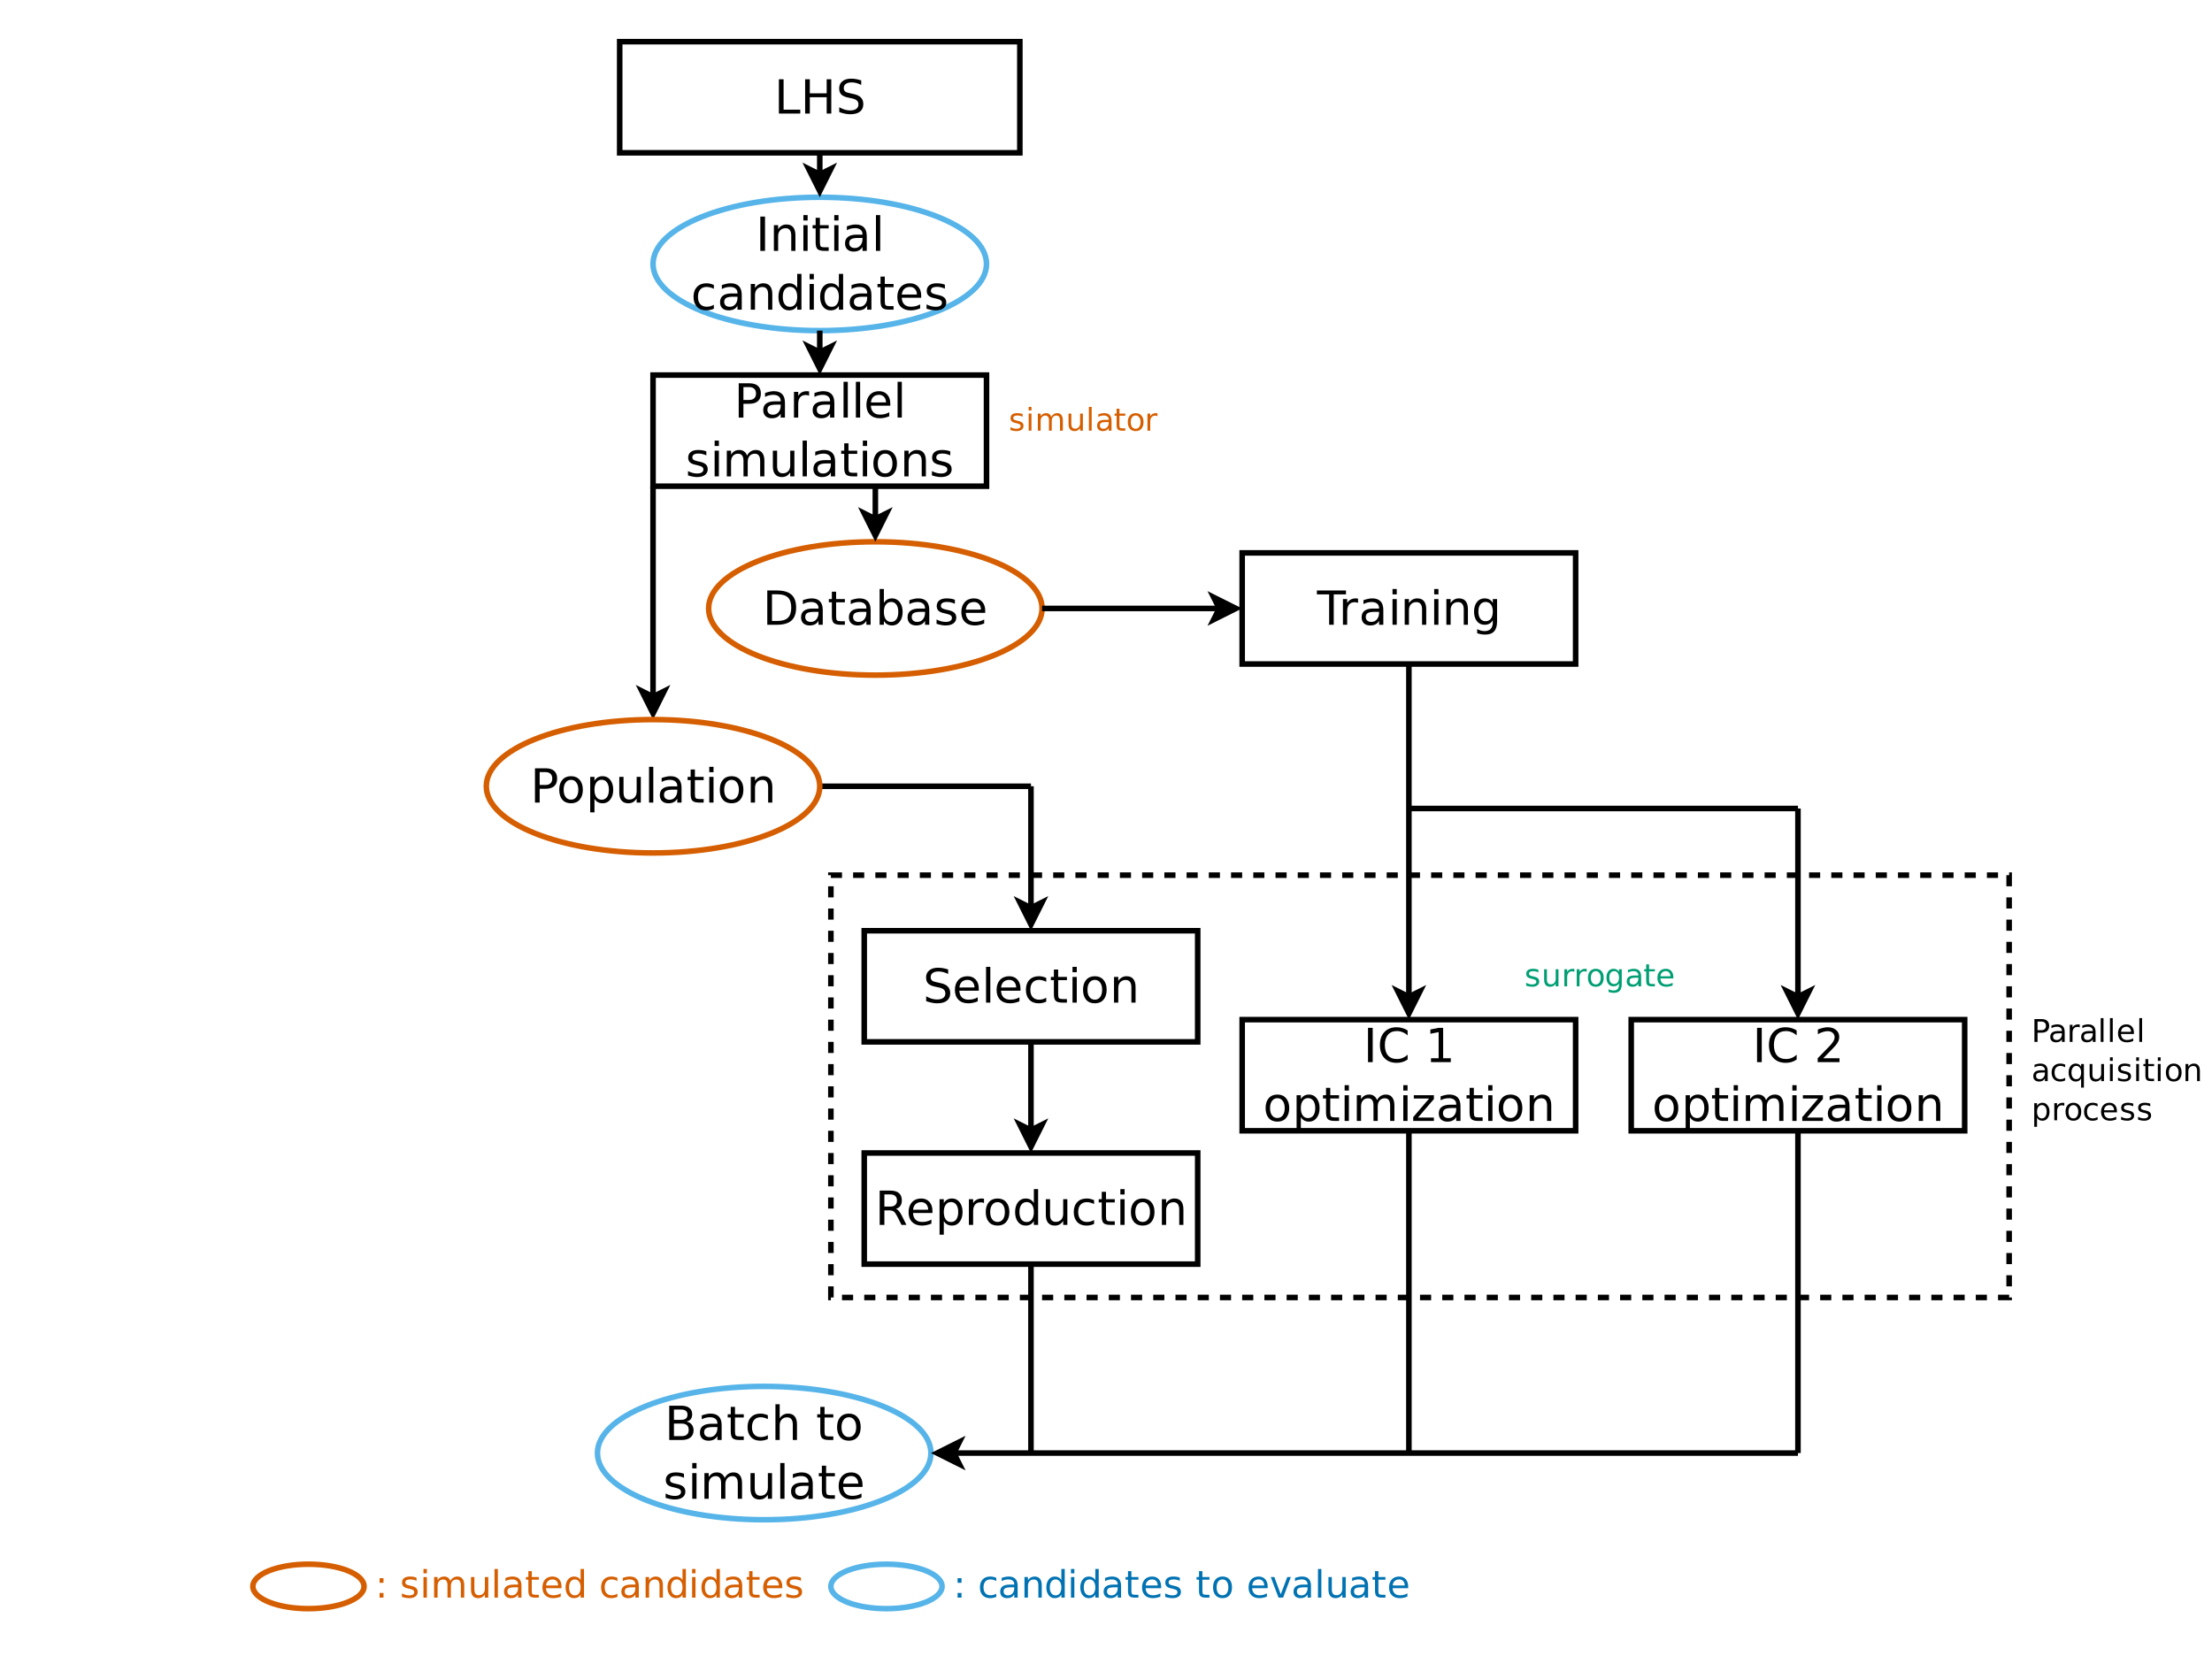 <?xml version="1.0" encoding="UTF-8"?>
<svg xmlns="http://www.w3.org/2000/svg" xmlns:xlink="http://www.w3.org/1999/xlink" width="398pt" height="298pt" viewBox="0 0 398 298" version="1.1">
<defs>
<g>
<symbol overflow="visible" id="glyph0-0">
<path style="stroke:none;" d="M 0.344 1.203 L 0.344 -4.781 L 3.734 -4.781 L 3.734 1.203 Z M 0.719 0.828 L 3.344 0.828 L 3.344 -4.406 L 0.719 -4.406 Z M 0.719 0.828 "/>
</symbol>
<symbol overflow="visible" id="glyph0-1">
<path style="stroke:none;" d="M 0.797 -0.844 L 1.5 -0.844 L 1.5 0 L 0.797 0 Z M 0.797 -3.5 L 1.5 -3.5 L 1.5 -2.672 L 0.797 -2.672 Z M 0.797 -3.5 "/>
</symbol>
<symbol overflow="visible" id="glyph0-2">
<path style="stroke:none;" d=""/>
</symbol>
<symbol overflow="visible" id="glyph0-3">
<path style="stroke:none;" d="M 3 -3.594 L 3 -3.016 C 2.832 -3.109 2.656 -3.176 2.469 -3.219 C 2.281 -3.258 2.086 -3.281 1.891 -3.281 C 1.586 -3.281 1.359 -3.234 1.203 -3.141 C 1.055 -3.055 0.984 -2.922 0.984 -2.734 C 0.984 -2.586 1.035 -2.473 1.141 -2.391 C 1.254 -2.316 1.473 -2.242 1.797 -2.172 L 2 -2.125 C 2.438 -2.031 2.742 -1.898 2.922 -1.734 C 3.109 -1.566 3.203 -1.328 3.203 -1.016 C 3.203 -0.672 3.066 -0.398 2.797 -0.203 C 2.523 -0.004 2.148 0.094 1.672 0.094 C 1.473 0.094 1.266 0.07 1.047 0.031 C 0.828 0 0.602 -0.055 0.375 -0.141 L 0.375 -0.766 C 0.594 -0.648 0.812 -0.562 1.031 -0.5 C 1.25 -0.438 1.469 -0.406 1.688 -0.406 C 1.969 -0.406 2.188 -0.453 2.344 -0.547 C 2.5 -0.648 2.578 -0.797 2.578 -0.984 C 2.578 -1.141 2.52 -1.258 2.406 -1.344 C 2.289 -1.438 2.047 -1.523 1.672 -1.609 L 1.469 -1.656 C 1.082 -1.738 0.805 -1.863 0.641 -2.031 C 0.473 -2.195 0.391 -2.422 0.391 -2.703 C 0.391 -3.055 0.516 -3.328 0.766 -3.516 C 1.016 -3.703 1.363 -3.797 1.812 -3.797 C 2.039 -3.797 2.254 -3.781 2.453 -3.75 C 2.648 -3.719 2.832 -3.664 3 -3.594 Z M 3 -3.594 "/>
</symbol>
<symbol overflow="visible" id="glyph0-4">
<path style="stroke:none;" d="M 0.641 -3.703 L 1.25 -3.703 L 1.25 0 L 0.641 0 Z M 0.641 -5.156 L 1.25 -5.156 L 1.25 -4.375 L 0.641 -4.375 Z M 0.641 -5.156 "/>
</symbol>
<symbol overflow="visible" id="glyph0-5">
<path style="stroke:none;" d="M 3.531 -3 C 3.676 -3.27 3.852 -3.469 4.062 -3.594 C 4.281 -3.727 4.535 -3.797 4.828 -3.797 C 5.211 -3.797 5.508 -3.66 5.719 -3.391 C 5.926 -3.117 6.031 -2.734 6.031 -2.234 L 6.031 0 L 5.422 0 L 5.422 -2.219 C 5.422 -2.57 5.359 -2.832 5.234 -3 C 5.109 -3.176 4.914 -3.266 4.656 -3.266 C 4.332 -3.266 4.078 -3.16 3.891 -2.953 C 3.711 -2.742 3.625 -2.457 3.625 -2.094 L 3.625 0 L 3.016 0 L 3.016 -2.219 C 3.016 -2.57 2.953 -2.832 2.828 -3 C 2.703 -3.176 2.508 -3.266 2.25 -3.266 C 1.938 -3.266 1.688 -3.16 1.5 -2.953 C 1.32 -2.742 1.234 -2.457 1.234 -2.094 L 1.234 0 L 0.609 0 L 0.609 -3.703 L 1.234 -3.703 L 1.234 -3.125 C 1.367 -3.352 1.531 -3.52 1.719 -3.625 C 1.914 -3.738 2.148 -3.797 2.422 -3.797 C 2.691 -3.797 2.922 -3.727 3.109 -3.594 C 3.297 -3.457 3.438 -3.258 3.531 -3 Z M 3.531 -3 "/>
</symbol>
<symbol overflow="visible" id="glyph0-6">
<path style="stroke:none;" d="M 0.578 -1.469 L 0.578 -3.703 L 1.188 -3.703 L 1.188 -1.484 C 1.188 -1.129 1.254 -0.863 1.391 -0.688 C 1.523 -0.52 1.727 -0.438 2 -0.438 C 2.332 -0.438 2.594 -0.539 2.781 -0.75 C 2.977 -0.957 3.078 -1.242 3.078 -1.609 L 3.078 -3.703 L 3.688 -3.703 L 3.688 0 L 3.078 0 L 3.078 -0.562 C 2.922 -0.344 2.742 -0.176 2.547 -0.062 C 2.359 0.039 2.133 0.094 1.875 0.094 C 1.445 0.094 1.125 -0.035 0.906 -0.297 C 0.688 -0.566 0.578 -0.957 0.578 -1.469 Z M 2.109 -3.797 Z M 2.109 -3.797 "/>
</symbol>
<symbol overflow="visible" id="glyph0-7">
<path style="stroke:none;" d="M 0.641 -5.156 L 1.25 -5.156 L 1.25 0 L 0.641 0 Z M 0.641 -5.156 "/>
</symbol>
<symbol overflow="visible" id="glyph0-8">
<path style="stroke:none;" d="M 2.328 -1.859 C 1.836 -1.859 1.492 -1.801 1.297 -1.688 C 1.109 -1.582 1.016 -1.395 1.016 -1.125 C 1.016 -0.906 1.082 -0.727 1.219 -0.594 C 1.363 -0.469 1.562 -0.406 1.812 -0.406 C 2.145 -0.406 2.414 -0.523 2.625 -0.766 C 2.832 -1.004 2.938 -1.328 2.938 -1.734 L 2.938 -1.859 Z M 3.547 -2.109 L 3.547 0 L 2.938 0 L 2.938 -0.562 C 2.789 -0.332 2.613 -0.164 2.406 -0.062 C 2.195 0.039 1.945 0.094 1.656 0.094 C 1.27 0.094 0.961 -0.008 0.734 -0.219 C 0.516 -0.438 0.406 -0.723 0.406 -1.078 C 0.406 -1.492 0.547 -1.805 0.828 -2.016 C 1.109 -2.234 1.523 -2.344 2.078 -2.344 L 2.938 -2.344 L 2.938 -2.406 C 2.938 -2.688 2.844 -2.898 2.656 -3.047 C 2.469 -3.203 2.207 -3.281 1.875 -3.281 C 1.664 -3.281 1.457 -3.254 1.25 -3.203 C 1.051 -3.148 0.859 -3.078 0.672 -2.984 L 0.672 -3.547 C 0.898 -3.629 1.117 -3.691 1.328 -3.734 C 1.535 -3.773 1.738 -3.797 1.938 -3.797 C 2.477 -3.797 2.879 -3.656 3.141 -3.375 C 3.41 -3.102 3.547 -2.68 3.547 -2.109 Z M 3.547 -2.109 "/>
</symbol>
<symbol overflow="visible" id="glyph0-9">
<path style="stroke:none;" d="M 1.234 -4.766 L 1.234 -3.703 L 2.5 -3.703 L 2.5 -3.234 L 1.234 -3.234 L 1.234 -1.219 C 1.234 -0.914 1.273 -0.723 1.359 -0.641 C 1.441 -0.555 1.613 -0.516 1.875 -0.516 L 2.5 -0.516 L 2.5 0 L 1.875 0 C 1.406 0 1.078 -0.086 0.891 -0.266 C 0.711 -0.441 0.625 -0.758 0.625 -1.219 L 0.625 -3.234 L 0.188 -3.234 L 0.188 -3.703 L 0.625 -3.703 L 0.625 -4.766 Z M 1.234 -4.766 "/>
</symbol>
<symbol overflow="visible" id="glyph0-10">
<path style="stroke:none;" d="M 3.812 -2 L 3.812 -1.703 L 1.016 -1.703 C 1.035 -1.285 1.16 -0.969 1.391 -0.75 C 1.617 -0.531 1.93 -0.422 2.328 -0.422 C 2.566 -0.422 2.797 -0.445 3.016 -0.5 C 3.234 -0.562 3.453 -0.648 3.672 -0.766 L 3.672 -0.188 C 3.453 -0.094 3.227 -0.023 3 0.016 C 2.77 0.066 2.535 0.094 2.297 0.094 C 1.703 0.094 1.234 -0.078 0.891 -0.422 C 0.547 -0.766 0.375 -1.227 0.375 -1.812 C 0.375 -2.426 0.535 -2.91 0.859 -3.266 C 1.191 -3.617 1.633 -3.797 2.188 -3.797 C 2.688 -3.797 3.082 -3.633 3.375 -3.312 C 3.664 -2.988 3.812 -2.551 3.812 -2 Z M 3.203 -2.188 C 3.191 -2.52 3.098 -2.785 2.922 -2.984 C 2.742 -3.18 2.504 -3.281 2.203 -3.281 C 1.859 -3.281 1.582 -3.18 1.375 -2.984 C 1.176 -2.797 1.062 -2.531 1.031 -2.188 Z M 3.203 -2.188 "/>
</symbol>
<symbol overflow="visible" id="glyph0-11">
<path style="stroke:none;" d="M 3.078 -3.141 L 3.078 -5.156 L 3.688 -5.156 L 3.688 0 L 3.078 0 L 3.078 -0.562 C 2.953 -0.332 2.789 -0.164 2.594 -0.062 C 2.395 0.039 2.16 0.094 1.891 0.094 C 1.441 0.094 1.078 -0.082 0.797 -0.438 C 0.516 -0.801 0.375 -1.27 0.375 -1.844 C 0.375 -2.426 0.516 -2.895 0.797 -3.25 C 1.078 -3.613 1.441 -3.797 1.891 -3.797 C 2.16 -3.797 2.395 -3.742 2.594 -3.641 C 2.789 -3.535 2.953 -3.367 3.078 -3.141 Z M 1 -1.844 C 1 -1.395 1.094 -1.039 1.281 -0.781 C 1.469 -0.531 1.723 -0.406 2.047 -0.406 C 2.359 -0.406 2.609 -0.531 2.797 -0.781 C 2.984 -1.039 3.078 -1.395 3.078 -1.844 C 3.078 -2.289 2.984 -2.641 2.797 -2.891 C 2.609 -3.148 2.359 -3.281 2.047 -3.281 C 1.723 -3.281 1.469 -3.148 1.281 -2.891 C 1.094 -2.641 1 -2.289 1 -1.844 Z M 1 -1.844 "/>
</symbol>
<symbol overflow="visible" id="glyph0-12">
<path style="stroke:none;" d="M 3.312 -3.562 L 3.312 -3 C 3.133 -3.094 2.957 -3.16 2.781 -3.203 C 2.613 -3.254 2.441 -3.281 2.266 -3.281 C 1.867 -3.281 1.562 -3.156 1.344 -2.906 C 1.125 -2.656 1.016 -2.301 1.016 -1.844 C 1.016 -1.395 1.125 -1.047 1.344 -0.797 C 1.562 -0.547 1.867 -0.422 2.266 -0.422 C 2.441 -0.422 2.613 -0.441 2.781 -0.484 C 2.957 -0.535 3.133 -0.609 3.312 -0.703 L 3.312 -0.141 C 3.133 -0.055 2.953 0 2.766 0.031 C 2.586 0.07 2.398 0.094 2.203 0.094 C 1.641 0.094 1.191 -0.078 0.859 -0.422 C 0.535 -0.773 0.375 -1.25 0.375 -1.844 C 0.375 -2.457 0.539 -2.938 0.875 -3.281 C 1.207 -3.625 1.66 -3.797 2.234 -3.797 C 2.422 -3.797 2.602 -3.773 2.781 -3.734 C 2.969 -3.703 3.145 -3.645 3.312 -3.562 Z M 3.312 -3.562 "/>
</symbol>
<symbol overflow="visible" id="glyph0-13">
<path style="stroke:none;" d="M 3.719 -2.234 L 3.719 0 L 3.109 0 L 3.109 -2.219 C 3.109 -2.57 3.039 -2.832 2.906 -3 C 2.77 -3.176 2.566 -3.266 2.297 -3.266 C 1.961 -3.266 1.703 -3.16 1.516 -2.953 C 1.328 -2.742 1.234 -2.457 1.234 -2.094 L 1.234 0 L 0.609 0 L 0.609 -3.703 L 1.234 -3.703 L 1.234 -3.125 C 1.379 -3.352 1.551 -3.52 1.75 -3.625 C 1.945 -3.738 2.172 -3.797 2.422 -3.797 C 2.848 -3.797 3.172 -3.66 3.391 -3.391 C 3.609 -3.129 3.719 -2.742 3.719 -2.234 Z M 3.719 -2.234 "/>
</symbol>
<symbol overflow="visible" id="glyph0-14">
<path style="stroke:none;" d="M 2.078 -3.281 C 1.754 -3.281 1.492 -3.148 1.297 -2.891 C 1.109 -2.641 1.016 -2.289 1.016 -1.844 C 1.016 -1.406 1.109 -1.055 1.297 -0.797 C 1.484 -0.547 1.742 -0.422 2.078 -0.422 C 2.398 -0.422 2.656 -0.547 2.844 -0.797 C 3.031 -1.055 3.125 -1.406 3.125 -1.844 C 3.125 -2.289 3.031 -2.641 2.844 -2.891 C 2.656 -3.148 2.398 -3.281 2.078 -3.281 Z M 2.078 -3.797 C 2.609 -3.797 3.023 -3.625 3.328 -3.281 C 3.629 -2.938 3.781 -2.457 3.781 -1.844 C 3.781 -1.238 3.629 -0.766 3.328 -0.422 C 3.023 -0.078 2.609 0.094 2.078 0.094 C 1.547 0.094 1.129 -0.078 0.828 -0.422 C 0.523 -0.766 0.375 -1.238 0.375 -1.844 C 0.375 -2.457 0.523 -2.938 0.828 -3.281 C 1.129 -3.625 1.547 -3.797 2.078 -3.797 Z M 2.078 -3.797 "/>
</symbol>
<symbol overflow="visible" id="glyph0-15">
<path style="stroke:none;" d="M 0.203 -3.703 L 0.844 -3.703 L 2 -0.594 L 3.172 -3.703 L 3.812 -3.703 L 2.422 0 L 1.594 0 Z M 0.203 -3.703 "/>
</symbol>
<symbol overflow="visible" id="glyph1-0">
<path style="stroke:none;" d="M 0.422 1.5 L 0.422 -5.969 L 4.656 -5.969 L 4.656 1.5 Z M 0.891 1.031 L 4.188 1.031 L 4.188 -5.5 L 0.891 -5.5 Z M 0.891 1.031 "/>
</symbol>
<symbol overflow="visible" id="glyph1-1">
<path style="stroke:none;" d="M 0.828 -6.172 L 1.672 -6.172 L 1.672 -0.703 L 4.672 -0.703 L 4.672 0 L 0.828 0 Z M 0.828 -6.172 "/>
</symbol>
<symbol overflow="visible" id="glyph1-2">
<path style="stroke:none;" d="M 0.828 -6.172 L 1.672 -6.172 L 1.672 -3.641 L 4.703 -3.641 L 4.703 -6.172 L 5.531 -6.172 L 5.531 0 L 4.703 0 L 4.703 -2.938 L 1.672 -2.938 L 1.672 0 L 0.828 0 Z M 0.828 -6.172 "/>
</symbol>
<symbol overflow="visible" id="glyph1-3">
<path style="stroke:none;" d="M 4.531 -5.969 L 4.531 -5.156 C 4.219 -5.312 3.922 -5.426 3.641 -5.5 C 3.359 -5.57 3.082 -5.609 2.812 -5.609 C 2.363 -5.609 2.016 -5.52 1.766 -5.344 C 1.516 -5.164 1.391 -4.914 1.391 -4.594 C 1.391 -4.32 1.473 -4.113 1.641 -3.969 C 1.805 -3.832 2.117 -3.723 2.578 -3.641 L 3.078 -3.531 C 3.703 -3.414 4.16 -3.207 4.453 -2.906 C 4.754 -2.602 4.906 -2.203 4.906 -1.703 C 4.906 -1.109 4.703 -0.656 4.297 -0.344 C 3.898 -0.031 3.312 0.125 2.531 0.125 C 2.238 0.125 1.926 0.086 1.594 0.016 C 1.27 -0.047 0.93 -0.141 0.578 -0.266 L 0.578 -1.141 C 0.922 -0.941 1.254 -0.797 1.578 -0.703 C 1.898 -0.609 2.219 -0.562 2.531 -0.562 C 3.008 -0.562 3.379 -0.656 3.641 -0.844 C 3.898 -1.031 4.031 -1.297 4.031 -1.641 C 4.031 -1.941 3.938 -2.176 3.75 -2.344 C 3.562 -2.52 3.258 -2.648 2.844 -2.734 L 2.328 -2.844 C 1.703 -2.957 1.25 -3.145 0.969 -3.406 C 0.695 -3.676 0.562 -4.051 0.562 -4.531 C 0.562 -5.07 0.754 -5.5 1.141 -5.812 C 1.523 -6.125 2.051 -6.281 2.719 -6.281 C 3.008 -6.281 3.305 -6.254 3.609 -6.203 C 3.91 -6.148 4.219 -6.07 4.531 -5.969 Z M 4.531 -5.969 "/>
</symbol>
<symbol overflow="visible" id="glyph1-4">
<path style="stroke:none;" d="M 0.828 -6.172 L 1.672 -6.172 L 1.672 0 L 0.828 0 Z M 0.828 -6.172 "/>
</symbol>
<symbol overflow="visible" id="glyph1-5">
<path style="stroke:none;" d="M 4.641 -2.797 L 4.641 0 L 3.891 0 L 3.891 -2.766 C 3.891 -3.203 3.801 -3.531 3.625 -3.75 C 3.457 -3.969 3.203 -4.078 2.859 -4.078 C 2.453 -4.078 2.129 -3.945 1.891 -3.688 C 1.648 -3.426 1.531 -3.07 1.531 -2.625 L 1.531 0 L 0.766 0 L 0.766 -4.625 L 1.531 -4.625 L 1.531 -3.906 C 1.719 -4.188 1.93 -4.395 2.172 -4.531 C 2.422 -4.676 2.707 -4.75 3.031 -4.75 C 3.562 -4.75 3.961 -4.582 4.234 -4.25 C 4.504 -3.914 4.641 -3.43 4.641 -2.797 Z M 4.641 -2.797 "/>
</symbol>
<symbol overflow="visible" id="glyph1-6">
<path style="stroke:none;" d="M 0.797 -4.625 L 1.562 -4.625 L 1.562 0 L 0.797 0 Z M 0.797 -6.438 L 1.562 -6.438 L 1.562 -5.469 L 0.797 -5.469 Z M 0.797 -6.438 "/>
</symbol>
<symbol overflow="visible" id="glyph1-7">
<path style="stroke:none;" d="M 1.547 -5.953 L 1.547 -4.625 L 3.125 -4.625 L 3.125 -4.047 L 1.547 -4.047 L 1.547 -1.531 C 1.547 -1.145 1.598 -0.898 1.703 -0.797 C 1.805 -0.691 2.02 -0.641 2.344 -0.641 L 3.125 -0.641 L 3.125 0 L 2.344 0 C 1.75 0 1.336 -0.109 1.109 -0.328 C 0.891 -0.547 0.781 -0.945 0.781 -1.531 L 0.781 -4.047 L 0.234 -4.047 L 0.234 -4.625 L 0.781 -4.625 L 0.781 -5.953 Z M 1.547 -5.953 "/>
</symbol>
<symbol overflow="visible" id="glyph1-8">
<path style="stroke:none;" d="M 2.906 -2.328 C 2.289 -2.328 1.863 -2.254 1.625 -2.109 C 1.383 -1.973 1.266 -1.734 1.266 -1.391 C 1.266 -1.129 1.352 -0.914 1.531 -0.75 C 1.707 -0.594 1.953 -0.516 2.266 -0.516 C 2.68 -0.516 3.016 -0.664 3.266 -0.969 C 3.523 -1.27 3.656 -1.664 3.656 -2.156 L 3.656 -2.328 Z M 4.422 -2.641 L 4.422 0 L 3.656 0 L 3.656 -0.703 C 3.488 -0.422 3.273 -0.211 3.016 -0.078 C 2.754 0.055 2.438 0.125 2.062 0.125 C 1.582 0.125 1.203 -0.004 0.922 -0.266 C 0.648 -0.535 0.516 -0.895 0.516 -1.344 C 0.516 -1.863 0.688 -2.254 1.031 -2.516 C 1.383 -2.785 1.906 -2.922 2.594 -2.922 L 3.656 -2.922 L 3.656 -3 C 3.656 -3.344 3.539 -3.609 3.312 -3.797 C 3.082 -3.992 2.758 -4.094 2.344 -4.094 C 2.082 -4.094 1.82 -4.062 1.562 -4 C 1.312 -3.938 1.07 -3.844 0.844 -3.719 L 0.844 -4.422 C 1.125 -4.523 1.395 -4.602 1.656 -4.656 C 1.914 -4.719 2.172 -4.75 2.422 -4.75 C 3.086 -4.75 3.586 -4.57 3.922 -4.219 C 4.254 -3.875 4.422 -3.348 4.422 -2.641 Z M 4.422 -2.641 "/>
</symbol>
<symbol overflow="visible" id="glyph1-9">
<path style="stroke:none;" d="M 0.797 -6.438 L 1.562 -6.438 L 1.562 0 L 0.797 0 Z M 0.797 -6.438 "/>
</symbol>
<symbol overflow="visible" id="glyph1-10">
<path style="stroke:none;" d="M 4.125 -4.453 L 4.125 -3.75 C 3.914 -3.863 3.703 -3.945 3.484 -4 C 3.266 -4.062 3.047 -4.094 2.828 -4.094 C 2.336 -4.094 1.953 -3.938 1.672 -3.625 C 1.398 -3.312 1.266 -2.875 1.266 -2.312 C 1.266 -1.75 1.398 -1.312 1.672 -1 C 1.953 -0.688 2.336 -0.531 2.828 -0.531 C 3.047 -0.531 3.266 -0.555 3.484 -0.609 C 3.703 -0.672 3.914 -0.758 4.125 -0.875 L 4.125 -0.172 C 3.914 -0.078 3.695 -0.004 3.469 0.047 C 3.238 0.098 3 0.125 2.75 0.125 C 2.051 0.125 1.492 -0.094 1.078 -0.531 C 0.672 -0.969 0.469 -1.562 0.469 -2.312 C 0.469 -3.062 0.676 -3.656 1.094 -4.094 C 1.508 -4.531 2.078 -4.75 2.797 -4.75 C 3.023 -4.75 3.25 -4.723 3.469 -4.672 C 3.695 -4.617 3.914 -4.547 4.125 -4.453 Z M 4.125 -4.453 "/>
</symbol>
<symbol overflow="visible" id="glyph1-11">
<path style="stroke:none;" d="M 3.844 -3.922 L 3.844 -6.438 L 4.609 -6.438 L 4.609 0 L 3.844 0 L 3.844 -0.688 C 3.688 -0.414 3.484 -0.211 3.234 -0.078 C 2.992 0.055 2.703 0.125 2.359 0.125 C 1.797 0.125 1.336 -0.098 0.984 -0.547 C 0.641 -0.992 0.469 -1.582 0.469 -2.312 C 0.469 -3.039 0.641 -3.629 0.984 -4.078 C 1.336 -4.523 1.797 -4.75 2.359 -4.75 C 2.703 -4.75 2.992 -4.68 3.234 -4.547 C 3.484 -4.41 3.688 -4.203 3.844 -3.922 Z M 1.25 -2.312 C 1.25 -1.75 1.363 -1.305 1.594 -0.984 C 1.82 -0.672 2.141 -0.516 2.547 -0.516 C 2.953 -0.516 3.27 -0.672 3.5 -0.984 C 3.727 -1.305 3.844 -1.75 3.844 -2.312 C 3.844 -2.875 3.727 -3.312 3.5 -3.625 C 3.27 -3.945 2.953 -4.109 2.547 -4.109 C 2.141 -4.109 1.82 -3.945 1.594 -3.625 C 1.363 -3.312 1.25 -2.875 1.25 -2.312 Z M 1.25 -2.312 "/>
</symbol>
<symbol overflow="visible" id="glyph1-12">
<path style="stroke:none;" d="M 4.766 -2.5 L 4.766 -2.141 L 1.266 -2.141 C 1.297 -1.609 1.453 -1.207 1.734 -0.938 C 2.016 -0.664 2.41 -0.531 2.922 -0.531 C 3.211 -0.531 3.492 -0.562 3.766 -0.625 C 4.035 -0.695 4.305 -0.805 4.578 -0.953 L 4.578 -0.234 C 4.305 -0.117 4.023 -0.031 3.734 0.031 C 3.453 0.094 3.164 0.125 2.875 0.125 C 2.133 0.125 1.547 -0.086 1.109 -0.516 C 0.68 -0.953 0.469 -1.535 0.469 -2.266 C 0.469 -3.023 0.672 -3.629 1.078 -4.078 C 1.492 -4.523 2.047 -4.75 2.734 -4.75 C 3.359 -4.75 3.852 -4.547 4.219 -4.141 C 4.582 -3.742 4.766 -3.195 4.766 -2.5 Z M 4 -2.734 C 3.988 -3.148 3.867 -3.477 3.641 -3.719 C 3.422 -3.969 3.125 -4.094 2.75 -4.094 C 2.32 -4.094 1.977 -3.973 1.719 -3.734 C 1.469 -3.492 1.32 -3.156 1.281 -2.719 Z M 4 -2.734 "/>
</symbol>
<symbol overflow="visible" id="glyph1-13">
<path style="stroke:none;" d="M 3.75 -4.5 L 3.75 -3.781 C 3.531 -3.883 3.305 -3.961 3.078 -4.016 C 2.848 -4.078 2.609 -4.109 2.359 -4.109 C 1.984 -4.109 1.703 -4.051 1.516 -3.938 C 1.328 -3.82 1.234 -3.645 1.234 -3.406 C 1.234 -3.227 1.301 -3.086 1.438 -2.984 C 1.57 -2.891 1.844 -2.797 2.25 -2.703 L 2.5 -2.656 C 3.039 -2.539 3.426 -2.375 3.656 -2.156 C 3.883 -1.945 4 -1.656 4 -1.281 C 4 -0.844 3.828 -0.5 3.484 -0.25 C 3.148 0 2.68 0.125 2.078 0.125 C 1.836 0.125 1.582 0.098 1.312 0.047 C 1.039 -0.004 0.754 -0.078 0.453 -0.172 L 0.453 -0.953 C 0.734 -0.805 1.008 -0.695 1.281 -0.625 C 1.562 -0.551 1.832 -0.516 2.094 -0.516 C 2.457 -0.516 2.734 -0.578 2.922 -0.703 C 3.117 -0.828 3.219 -1 3.219 -1.219 C 3.219 -1.426 3.145 -1.582 3 -1.688 C 2.863 -1.801 2.562 -1.91 2.094 -2.016 L 1.828 -2.078 C 1.359 -2.172 1.016 -2.32 0.797 -2.531 C 0.586 -2.738 0.484 -3.02 0.484 -3.375 C 0.484 -3.812 0.641 -4.148 0.953 -4.391 C 1.266 -4.629 1.703 -4.75 2.266 -4.75 C 2.547 -4.75 2.812 -4.727 3.062 -4.688 C 3.312 -4.645 3.539 -4.582 3.75 -4.5 Z M 3.75 -4.5 "/>
</symbol>
<symbol overflow="visible" id="glyph1-14">
<path style="stroke:none;" d="M 1.672 -5.484 L 1.672 -3.172 L 2.719 -3.172 C 3.102 -3.172 3.398 -3.27 3.609 -3.469 C 3.828 -3.664 3.938 -3.953 3.938 -4.328 C 3.938 -4.703 3.828 -4.988 3.609 -5.188 C 3.398 -5.383 3.102 -5.484 2.719 -5.484 Z M 0.828 -6.172 L 2.719 -6.172 C 3.406 -6.172 3.926 -6.016 4.281 -5.703 C 4.633 -5.391 4.812 -4.93 4.812 -4.328 C 4.812 -3.723 4.633 -3.266 4.281 -2.953 C 3.926 -2.641 3.406 -2.484 2.719 -2.484 L 1.672 -2.484 L 1.672 0 L 0.828 0 Z M 0.828 -6.172 "/>
</symbol>
<symbol overflow="visible" id="glyph1-15">
<path style="stroke:none;" d="M 3.484 -3.922 C 3.398 -3.973 3.305 -4.008 3.203 -4.031 C 3.098 -4.051 2.988 -4.062 2.875 -4.062 C 2.438 -4.062 2.102 -3.922 1.875 -3.641 C 1.645 -3.359 1.531 -2.957 1.531 -2.438 L 1.531 0 L 0.766 0 L 0.766 -4.625 L 1.531 -4.625 L 1.531 -3.906 C 1.695 -4.188 1.906 -4.395 2.156 -4.531 C 2.414 -4.676 2.727 -4.75 3.094 -4.75 C 3.145 -4.75 3.203 -4.742 3.266 -4.734 C 3.328 -4.723 3.398 -4.711 3.484 -4.703 Z M 3.484 -3.922 "/>
</symbol>
<symbol overflow="visible" id="glyph1-16">
<path style="stroke:none;" d="M 4.406 -3.75 C 4.594 -4.082 4.816 -4.332 5.078 -4.5 C 5.348 -4.664 5.66 -4.75 6.016 -4.75 C 6.504 -4.75 6.879 -4.578 7.141 -4.234 C 7.398 -3.898 7.531 -3.422 7.531 -2.797 L 7.531 0 L 6.766 0 L 6.766 -2.766 C 6.766 -3.211 6.688 -3.539 6.531 -3.75 C 6.375 -3.969 6.133 -4.078 5.812 -4.078 C 5.414 -4.078 5.102 -3.945 4.875 -3.688 C 4.645 -3.426 4.531 -3.07 4.531 -2.625 L 4.531 0 L 3.766 0 L 3.766 -2.766 C 3.766 -3.211 3.688 -3.539 3.531 -3.75 C 3.375 -3.969 3.129 -4.078 2.797 -4.078 C 2.41 -4.078 2.102 -3.945 1.875 -3.688 C 1.645 -3.426 1.531 -3.07 1.531 -2.625 L 1.531 0 L 0.766 0 L 0.766 -4.625 L 1.531 -4.625 L 1.531 -3.906 C 1.707 -4.195 1.914 -4.41 2.156 -4.547 C 2.395 -4.68 2.68 -4.75 3.016 -4.75 C 3.359 -4.75 3.645 -4.66 3.875 -4.484 C 4.113 -4.316 4.289 -4.07 4.406 -3.75 Z M 4.406 -3.75 "/>
</symbol>
<symbol overflow="visible" id="glyph1-17">
<path style="stroke:none;" d="M 0.719 -1.828 L 0.719 -4.625 L 1.484 -4.625 L 1.484 -1.859 C 1.484 -1.422 1.566 -1.094 1.734 -0.875 C 1.91 -0.656 2.164 -0.547 2.5 -0.547 C 2.914 -0.547 3.242 -0.676 3.484 -0.938 C 3.723 -1.195 3.844 -1.551 3.844 -2 L 3.844 -4.625 L 4.594 -4.625 L 4.594 0 L 3.844 0 L 3.844 -0.719 C 3.656 -0.438 3.438 -0.223 3.188 -0.078 C 2.945 0.055 2.664 0.125 2.344 0.125 C 1.812 0.125 1.406 -0.039 1.125 -0.375 C 0.852 -0.707 0.719 -1.191 0.719 -1.828 Z M 2.641 -4.75 Z M 2.641 -4.75 "/>
</symbol>
<symbol overflow="visible" id="glyph1-18">
<path style="stroke:none;" d="M 2.594 -4.094 C 2.188 -4.094 1.863 -3.93 1.625 -3.609 C 1.383 -3.297 1.266 -2.863 1.266 -2.312 C 1.266 -1.758 1.383 -1.32 1.625 -1 C 1.863 -0.688 2.188 -0.531 2.594 -0.531 C 3 -0.531 3.316 -0.688 3.547 -1 C 3.785 -1.32 3.906 -1.758 3.906 -2.312 C 3.906 -2.863 3.785 -3.297 3.547 -3.609 C 3.316 -3.93 3 -4.094 2.594 -4.094 Z M 2.594 -4.75 C 3.25 -4.75 3.766 -4.531 4.141 -4.094 C 4.523 -3.664 4.719 -3.07 4.719 -2.312 C 4.719 -1.551 4.523 -0.953 4.141 -0.516 C 3.766 -0.086 3.25 0.125 2.594 0.125 C 1.926 0.125 1.406 -0.086 1.031 -0.516 C 0.656 -0.953 0.469 -1.551 0.469 -2.312 C 0.469 -3.07 0.656 -3.664 1.031 -4.094 C 1.406 -4.531 1.926 -4.75 2.594 -4.75 Z M 2.594 -4.75 "/>
</symbol>
<symbol overflow="visible" id="glyph1-19">
<path style="stroke:none;" d="M 3.766 -2.891 C 3.941 -2.828 4.113 -2.695 4.281 -2.5 C 4.445 -2.301 4.617 -2.031 4.797 -1.688 L 5.641 0 L 4.75 0 L 3.953 -1.578 C 3.742 -1.992 3.547 -2.27 3.359 -2.406 C 3.172 -2.539 2.91 -2.609 2.578 -2.609 L 1.672 -2.609 L 1.672 0 L 0.828 0 L 0.828 -6.172 L 2.719 -6.172 C 3.426 -6.172 3.953 -6.02 4.297 -5.719 C 4.641 -5.426 4.812 -4.984 4.812 -4.391 C 4.812 -4.004 4.723 -3.68 4.547 -3.422 C 4.367 -3.172 4.109 -2.992 3.766 -2.891 Z M 1.672 -5.484 L 1.672 -3.297 L 2.719 -3.297 C 3.125 -3.297 3.426 -3.391 3.625 -3.578 C 3.832 -3.766 3.938 -4.035 3.938 -4.391 C 3.938 -4.754 3.832 -5.023 3.625 -5.203 C 3.426 -5.391 3.125 -5.484 2.719 -5.484 Z M 1.672 -5.484 "/>
</symbol>
<symbol overflow="visible" id="glyph1-20">
<path style="stroke:none;" d="M 1.531 -0.688 L 1.531 1.766 L 0.766 1.766 L 0.766 -4.625 L 1.531 -4.625 L 1.531 -3.922 C 1.695 -4.203 1.898 -4.41 2.141 -4.547 C 2.379 -4.68 2.672 -4.75 3.016 -4.75 C 3.578 -4.75 4.031 -4.523 4.375 -4.078 C 4.727 -3.629 4.906 -3.039 4.906 -2.312 C 4.906 -1.582 4.727 -0.992 4.375 -0.547 C 4.031 -0.098 3.578 0.125 3.016 0.125 C 2.672 0.125 2.379 0.055 2.141 -0.078 C 1.898 -0.211 1.695 -0.414 1.531 -0.688 Z M 4.125 -2.312 C 4.125 -2.875 4.008 -3.312 3.781 -3.625 C 3.551 -3.945 3.234 -4.109 2.828 -4.109 C 2.422 -4.109 2.102 -3.945 1.875 -3.625 C 1.645 -3.312 1.531 -2.875 1.531 -2.312 C 1.531 -1.75 1.645 -1.305 1.875 -0.984 C 2.102 -0.672 2.422 -0.516 2.828 -0.516 C 3.234 -0.516 3.551 -0.672 3.781 -0.984 C 4.008 -1.305 4.125 -1.75 4.125 -2.312 Z M 4.125 -2.312 "/>
</symbol>
<symbol overflow="visible" id="glyph1-21">
<path style="stroke:none;" d="M 1.672 -2.953 L 1.672 -0.688 L 3 -0.688 C 3.457 -0.688 3.789 -0.781 4 -0.969 C 4.219 -1.156 4.328 -1.438 4.328 -1.812 C 4.328 -2.195 4.219 -2.484 4 -2.672 C 3.789 -2.859 3.457 -2.953 3 -2.953 Z M 1.672 -5.484 L 1.672 -3.625 L 2.906 -3.625 C 3.312 -3.625 3.613 -3.695 3.812 -3.844 C 4.008 -4 4.109 -4.238 4.109 -4.562 C 4.109 -4.875 4.008 -5.102 3.812 -5.25 C 3.613 -5.406 3.312 -5.484 2.906 -5.484 Z M 0.828 -6.172 L 2.969 -6.172 C 3.602 -6.172 4.094 -6.035 4.438 -5.766 C 4.781 -5.504 4.953 -5.129 4.953 -4.641 C 4.953 -4.266 4.863 -3.961 4.688 -3.734 C 4.508 -3.516 4.25 -3.379 3.906 -3.328 C 4.32 -3.242 4.641 -3.062 4.859 -2.781 C 5.086 -2.5 5.203 -2.148 5.203 -1.734 C 5.203 -1.18 5.016 -0.754 4.641 -0.453 C 4.266 -0.148 3.734 0 3.047 0 L 0.828 0 Z M 0.828 -6.172 "/>
</symbol>
<symbol overflow="visible" id="glyph1-22">
<path style="stroke:none;" d="M 4.641 -2.797 L 4.641 0 L 3.891 0 L 3.891 -2.766 C 3.891 -3.203 3.801 -3.531 3.625 -3.75 C 3.457 -3.969 3.203 -4.078 2.859 -4.078 C 2.453 -4.078 2.129 -3.945 1.891 -3.688 C 1.648 -3.426 1.531 -3.07 1.531 -2.625 L 1.531 0 L 0.766 0 L 0.766 -6.438 L 1.531 -6.438 L 1.531 -3.906 C 1.719 -4.188 1.93 -4.395 2.172 -4.531 C 2.422 -4.676 2.707 -4.75 3.031 -4.75 C 3.562 -4.75 3.961 -4.582 4.234 -4.25 C 4.504 -3.914 4.641 -3.43 4.641 -2.797 Z M 4.641 -2.797 "/>
</symbol>
<symbol overflow="visible" id="glyph1-23">
<path style="stroke:none;" d=""/>
</symbol>
<symbol overflow="visible" id="glyph1-24">
<path style="stroke:none;" d="M 1.672 -5.484 L 1.672 -0.688 L 2.672 -0.688 C 3.523 -0.688 4.148 -0.879 4.547 -1.266 C 4.941 -1.648 5.141 -2.258 5.141 -3.094 C 5.141 -3.914 4.941 -4.52 4.547 -4.906 C 4.148 -5.289 3.523 -5.484 2.672 -5.484 Z M 0.828 -6.172 L 2.547 -6.172 C 3.742 -6.172 4.617 -5.922 5.172 -5.422 C 5.734 -4.93 6.016 -4.156 6.016 -3.094 C 6.016 -2.031 5.734 -1.25 5.172 -0.75 C 4.609 -0.25 3.734 0 2.547 0 L 0.828 0 Z M 0.828 -6.172 "/>
</symbol>
<symbol overflow="visible" id="glyph1-25">
<path style="stroke:none;" d="M 4.125 -2.312 C 4.125 -2.875 4.008 -3.312 3.781 -3.625 C 3.551 -3.945 3.234 -4.109 2.828 -4.109 C 2.422 -4.109 2.102 -3.945 1.875 -3.625 C 1.645 -3.312 1.531 -2.875 1.531 -2.312 C 1.531 -1.75 1.645 -1.305 1.875 -0.984 C 2.102 -0.672 2.422 -0.516 2.828 -0.516 C 3.234 -0.516 3.551 -0.672 3.781 -0.984 C 4.008 -1.305 4.125 -1.75 4.125 -2.312 Z M 1.531 -3.922 C 1.695 -4.203 1.898 -4.41 2.141 -4.547 C 2.379 -4.68 2.672 -4.75 3.016 -4.75 C 3.578 -4.75 4.031 -4.523 4.375 -4.078 C 4.727 -3.629 4.906 -3.039 4.906 -2.312 C 4.906 -1.582 4.727 -0.992 4.375 -0.547 C 4.031 -0.098 3.578 0.125 3.016 0.125 C 2.672 0.125 2.379 0.055 2.141 -0.078 C 1.898 -0.211 1.695 -0.414 1.531 -0.688 L 1.531 0 L 0.766 0 L 0.766 -6.438 L 1.531 -6.438 Z M 1.531 -3.922 "/>
</symbol>
<symbol overflow="visible" id="glyph1-26">
<path style="stroke:none;" d="M -0.031 -6.172 L 5.203 -6.172 L 5.203 -5.469 L 3 -5.469 L 3 0 L 2.172 0 L 2.172 -5.469 L -0.031 -5.469 Z M -0.031 -6.172 "/>
</symbol>
<symbol overflow="visible" id="glyph1-27">
<path style="stroke:none;" d="M 3.844 -2.375 C 3.844 -2.926 3.727 -3.352 3.5 -3.656 C 3.27 -3.957 2.953 -4.109 2.547 -4.109 C 2.141 -4.109 1.82 -3.957 1.594 -3.656 C 1.363 -3.352 1.25 -2.926 1.25 -2.375 C 1.25 -1.82 1.363 -1.395 1.594 -1.094 C 1.82 -0.789 2.141 -0.641 2.547 -0.641 C 2.953 -0.641 3.27 -0.789 3.5 -1.094 C 3.727 -1.395 3.844 -1.82 3.844 -2.375 Z M 4.609 -0.578 C 4.609 0.211 4.43 0.801 4.078 1.188 C 3.734 1.57 3.195 1.766 2.469 1.766 C 2.207 1.766 1.957 1.742 1.719 1.703 C 1.477 1.66 1.25 1.598 1.031 1.516 L 1.031 0.781 C 1.25 0.895 1.469 0.984 1.688 1.047 C 1.906 1.109 2.129 1.141 2.359 1.141 C 2.848 1.141 3.219 1.004 3.469 0.734 C 3.719 0.473 3.844 0.082 3.844 -0.438 L 3.844 -0.812 C 3.688 -0.539 3.484 -0.336 3.234 -0.203 C 2.992 -0.066 2.703 0 2.359 0 C 1.797 0 1.336 -0.211 0.984 -0.641 C 0.641 -1.078 0.469 -1.656 0.469 -2.375 C 0.469 -3.082 0.641 -3.656 0.984 -4.094 C 1.336 -4.531 1.797 -4.75 2.359 -4.75 C 2.703 -4.75 2.992 -4.68 3.234 -4.547 C 3.484 -4.41 3.688 -4.203 3.844 -3.922 L 3.844 -4.625 L 4.609 -4.625 Z M 4.609 -0.578 "/>
</symbol>
<symbol overflow="visible" id="glyph1-28">
<path style="stroke:none;" d="M 5.453 -5.703 L 5.453 -4.812 C 5.172 -5.07 4.867 -5.266 4.547 -5.391 C 4.234 -5.523 3.898 -5.594 3.547 -5.594 C 2.836 -5.594 2.297 -5.375 1.922 -4.938 C 1.547 -4.508 1.359 -3.891 1.359 -3.078 C 1.359 -2.266 1.547 -1.641 1.922 -1.203 C 2.297 -0.773 2.836 -0.562 3.547 -0.562 C 3.898 -0.562 4.234 -0.625 4.547 -0.75 C 4.867 -0.883 5.172 -1.082 5.453 -1.344 L 5.453 -0.469 C 5.16 -0.27 4.848 -0.117 4.516 -0.016 C 4.191 0.078 3.848 0.125 3.484 0.125 C 2.555 0.125 1.82 -0.16 1.281 -0.734 C 0.738 -1.305 0.469 -2.086 0.469 -3.078 C 0.469 -4.066 0.738 -4.848 1.281 -5.422 C 1.82 -5.992 2.555 -6.281 3.484 -6.281 C 3.859 -6.281 4.207 -6.227 4.531 -6.125 C 4.863 -6.031 5.172 -5.891 5.453 -5.703 Z M 5.453 -5.703 "/>
</symbol>
<symbol overflow="visible" id="glyph1-29">
<path style="stroke:none;" d="M 1.047 -0.703 L 2.422 -0.703 L 2.422 -5.406 L 0.938 -5.109 L 0.938 -5.875 L 2.406 -6.172 L 3.234 -6.172 L 3.234 -0.703 L 4.609 -0.703 L 4.609 0 L 1.047 0 Z M 1.047 -0.703 "/>
</symbol>
<symbol overflow="visible" id="glyph1-30">
<path style="stroke:none;" d="M 0.469 -4.625 L 4.078 -4.625 L 4.078 -3.938 L 1.219 -0.609 L 4.078 -0.609 L 4.078 0 L 0.359 0 L 0.359 -0.688 L 3.219 -4.031 L 0.469 -4.031 Z M 0.469 -4.625 "/>
</symbol>
<symbol overflow="visible" id="glyph1-31">
<path style="stroke:none;" d="M 1.625 -0.703 L 4.547 -0.703 L 4.547 0 L 0.625 0 L 0.625 -0.703 C 0.938 -1.023 1.363 -1.461 1.906 -2.016 C 2.457 -2.578 2.805 -2.938 2.953 -3.094 C 3.211 -3.395 3.395 -3.648 3.5 -3.859 C 3.613 -4.066 3.672 -4.27 3.672 -4.469 C 3.672 -4.801 3.555 -5.066 3.328 -5.266 C 3.098 -5.473 2.797 -5.578 2.422 -5.578 C 2.16 -5.578 1.883 -5.531 1.594 -5.438 C 1.301 -5.352 0.988 -5.219 0.656 -5.031 L 0.656 -5.875 C 1 -6.008 1.316 -6.109 1.609 -6.172 C 1.898 -6.242 2.164 -6.281 2.406 -6.281 C 3.039 -6.281 3.547 -6.117 3.922 -5.797 C 4.305 -5.484 4.5 -5.062 4.5 -4.531 C 4.5 -4.27 4.453 -4.023 4.359 -3.797 C 4.266 -3.578 4.094 -3.312 3.844 -3 C 3.781 -2.914 3.562 -2.68 3.188 -2.297 C 2.82 -1.922 2.301 -1.391 1.625 -0.703 Z M 1.625 -0.703 "/>
</symbol>
<symbol overflow="visible" id="glyph2-0">
<path style="stroke:none;" d="M 0.281 1 L 0.281 -3.984 L 3.094 -3.984 L 3.094 1 Z M 0.594 0.688 L 2.781 0.688 L 2.781 -3.656 L 0.594 -3.656 Z M 0.594 0.688 "/>
</symbol>
<symbol overflow="visible" id="glyph2-1">
<path style="stroke:none;" d="M 2.5 -3 L 2.5 -2.516 C 2.352 -2.586 2.203 -2.641 2.047 -2.672 C 1.898 -2.711 1.742 -2.734 1.578 -2.734 C 1.328 -2.734 1.133 -2.691 1 -2.609 C 0.875 -2.535 0.812 -2.422 0.812 -2.266 C 0.812 -2.148 0.859 -2.055 0.953 -1.984 C 1.047 -1.922 1.227 -1.859 1.5 -1.797 L 1.672 -1.766 C 2.023 -1.691 2.273 -1.582 2.422 -1.438 C 2.578 -1.301 2.656 -1.102 2.656 -0.844 C 2.656 -0.562 2.539 -0.336 2.312 -0.172 C 2.094 -0.004 1.785 0.078 1.391 0.078 C 1.223 0.078 1.051 0.062 0.875 0.031 C 0.695 0 0.508 -0.047 0.312 -0.109 L 0.312 -0.641 C 0.5 -0.535 0.68 -0.457 0.859 -0.406 C 1.035 -0.363 1.219 -0.344 1.406 -0.344 C 1.633 -0.344 1.812 -0.383 1.938 -0.469 C 2.07 -0.551 2.141 -0.664 2.141 -0.812 C 2.141 -0.945 2.094 -1.051 2 -1.125 C 1.906 -1.195 1.703 -1.27 1.391 -1.344 L 1.219 -1.375 C 0.906 -1.445 0.676 -1.551 0.531 -1.688 C 0.395 -1.82 0.328 -2.008 0.328 -2.25 C 0.328 -2.539 0.426 -2.766 0.625 -2.922 C 0.832 -3.078 1.129 -3.156 1.516 -3.156 C 1.703 -3.156 1.875 -3.141 2.031 -3.109 C 2.195 -3.086 2.352 -3.051 2.5 -3 Z M 2.5 -3 "/>
</symbol>
<symbol overflow="visible" id="glyph2-2">
<path style="stroke:none;" d="M 0.531 -3.078 L 1.031 -3.078 L 1.031 0 L 0.531 0 Z M 0.531 -4.281 L 1.031 -4.281 L 1.031 -3.641 L 0.531 -3.641 Z M 0.531 -4.281 "/>
</symbol>
<symbol overflow="visible" id="glyph2-3">
<path style="stroke:none;" d="M 2.938 -2.5 C 3.062 -2.719 3.211 -2.879 3.391 -2.984 C 3.566 -3.098 3.773 -3.156 4.016 -3.156 C 4.328 -3.156 4.57 -3.039 4.75 -2.812 C 4.926 -2.594 5.016 -2.273 5.016 -1.859 L 5.016 0 L 4.5 0 L 4.5 -1.844 C 4.5 -2.133 4.445 -2.352 4.344 -2.5 C 4.238 -2.645 4.082 -2.719 3.875 -2.719 C 3.602 -2.719 3.391 -2.629 3.234 -2.453 C 3.086 -2.273 3.016 -2.039 3.016 -1.75 L 3.016 0 L 2.516 0 L 2.516 -1.844 C 2.516 -2.145 2.457 -2.363 2.344 -2.5 C 2.238 -2.645 2.082 -2.719 1.875 -2.719 C 1.613 -2.719 1.406 -2.629 1.25 -2.453 C 1.094 -2.273 1.016 -2.039 1.016 -1.75 L 1.016 0 L 0.516 0 L 0.516 -3.078 L 1.016 -3.078 L 1.016 -2.609 C 1.141 -2.797 1.281 -2.93 1.438 -3.016 C 1.602 -3.109 1.797 -3.156 2.016 -3.156 C 2.234 -3.156 2.422 -3.098 2.578 -2.984 C 2.742 -2.867 2.863 -2.707 2.938 -2.5 Z M 2.938 -2.5 "/>
</symbol>
<symbol overflow="visible" id="glyph2-4">
<path style="stroke:none;" d="M 0.484 -1.219 L 0.484 -3.078 L 0.984 -3.078 L 0.984 -1.234 C 0.984 -0.941 1.039 -0.723 1.156 -0.578 C 1.27 -0.43 1.441 -0.359 1.672 -0.359 C 1.941 -0.359 2.156 -0.445 2.312 -0.625 C 2.477 -0.801 2.562 -1.035 2.562 -1.328 L 2.562 -3.078 L 3.062 -3.078 L 3.062 0 L 2.562 0 L 2.562 -0.469 C 2.438 -0.281 2.289 -0.141 2.125 -0.047 C 1.969 0.035 1.781 0.078 1.562 0.078 C 1.207 0.078 0.938 -0.031 0.75 -0.25 C 0.57 -0.469 0.484 -0.789 0.484 -1.219 Z M 1.75 -3.156 Z M 1.75 -3.156 "/>
</symbol>
<symbol overflow="visible" id="glyph2-5">
<path style="stroke:none;" d="M 0.531 -4.281 L 1.031 -4.281 L 1.031 0 L 0.531 0 Z M 0.531 -4.281 "/>
</symbol>
<symbol overflow="visible" id="glyph2-6">
<path style="stroke:none;" d="M 1.938 -1.547 C 1.52 -1.547 1.234 -1.5 1.078 -1.406 C 0.922 -1.312 0.844 -1.156 0.844 -0.938 C 0.844 -0.75 0.898 -0.602 1.016 -0.5 C 1.141 -0.395 1.301 -0.344 1.5 -0.344 C 1.781 -0.344 2.004 -0.441 2.172 -0.641 C 2.348 -0.836 2.438 -1.102 2.438 -1.438 L 2.438 -1.547 Z M 2.938 -1.766 L 2.938 0 L 2.438 0 L 2.438 -0.469 C 2.32 -0.281 2.176 -0.141 2 -0.047 C 1.832 0.035 1.625 0.078 1.375 0.078 C 1.051 0.078 0.797 -0.008 0.609 -0.188 C 0.43 -0.363 0.344 -0.598 0.344 -0.891 C 0.344 -1.242 0.457 -1.508 0.688 -1.688 C 0.914 -1.863 1.266 -1.953 1.734 -1.953 L 2.438 -1.953 L 2.438 -2 C 2.438 -2.227 2.359 -2.406 2.203 -2.531 C 2.055 -2.664 1.844 -2.734 1.562 -2.734 C 1.383 -2.734 1.211 -2.711 1.047 -2.672 C 0.879 -2.629 0.719 -2.562 0.562 -2.469 L 0.562 -2.938 C 0.75 -3.008 0.926 -3.062 1.094 -3.094 C 1.27 -3.133 1.441 -3.156 1.609 -3.156 C 2.055 -3.156 2.391 -3.039 2.609 -2.812 C 2.828 -2.582 2.938 -2.234 2.938 -1.766 Z M 2.938 -1.766 "/>
</symbol>
<symbol overflow="visible" id="glyph2-7">
<path style="stroke:none;" d="M 1.031 -3.953 L 1.031 -3.078 L 2.078 -3.078 L 2.078 -2.688 L 1.031 -2.688 L 1.031 -1.016 C 1.031 -0.766 1.062 -0.602 1.125 -0.531 C 1.195 -0.457 1.344 -0.422 1.562 -0.422 L 2.078 -0.422 L 2.078 0 L 1.562 0 C 1.164 0 0.891 -0.07 0.734 -0.219 C 0.586 -0.363 0.516 -0.629 0.516 -1.016 L 0.516 -2.688 L 0.156 -2.688 L 0.156 -3.078 L 0.516 -3.078 L 0.516 -3.953 Z M 1.031 -3.953 "/>
</symbol>
<symbol overflow="visible" id="glyph2-8">
<path style="stroke:none;" d="M 1.734 -2.734 C 1.453 -2.734 1.234 -2.625 1.078 -2.406 C 0.922 -2.195 0.844 -1.91 0.844 -1.547 C 0.844 -1.172 0.922 -0.875 1.078 -0.656 C 1.234 -0.445 1.453 -0.344 1.734 -0.344 C 1.992 -0.344 2.203 -0.445 2.359 -0.656 C 2.523 -0.875 2.609 -1.172 2.609 -1.547 C 2.609 -1.91 2.523 -2.195 2.359 -2.406 C 2.203 -2.625 1.992 -2.734 1.734 -2.734 Z M 1.734 -3.156 C 2.172 -3.156 2.516 -3.008 2.766 -2.719 C 3.016 -2.438 3.141 -2.047 3.141 -1.547 C 3.141 -1.035 3.016 -0.633 2.766 -0.344 C 2.516 -0.062 2.172 0.078 1.734 0.078 C 1.285 0.078 0.938 -0.062 0.688 -0.344 C 0.438 -0.633 0.312 -1.035 0.312 -1.547 C 0.312 -2.047 0.438 -2.438 0.688 -2.719 C 0.938 -3.008 1.285 -3.156 1.734 -3.156 Z M 1.734 -3.156 "/>
</symbol>
<symbol overflow="visible" id="glyph2-9">
<path style="stroke:none;" d="M 2.312 -2.609 C 2.258 -2.641 2.195 -2.66 2.125 -2.672 C 2.062 -2.691 1.988 -2.703 1.906 -2.703 C 1.625 -2.703 1.406 -2.609 1.25 -2.422 C 1.094 -2.234 1.016 -1.969 1.016 -1.625 L 1.016 0 L 0.516 0 L 0.516 -3.078 L 1.016 -3.078 L 1.016 -2.609 C 1.129 -2.797 1.27 -2.93 1.438 -3.016 C 1.602 -3.109 1.812 -3.156 2.062 -3.156 C 2.094 -3.156 2.129 -3.148 2.172 -3.141 C 2.211 -3.141 2.258 -3.133 2.312 -3.125 Z M 2.312 -2.609 "/>
</symbol>
<symbol overflow="visible" id="glyph2-10">
<path style="stroke:none;" d="M 2.562 -1.578 C 2.562 -1.941 2.484 -2.223 2.328 -2.422 C 2.18 -2.629 1.973 -2.734 1.703 -2.734 C 1.422 -2.734 1.203 -2.629 1.047 -2.422 C 0.898 -2.223 0.828 -1.941 0.828 -1.578 C 0.828 -1.211 0.898 -0.926 1.047 -0.719 C 1.203 -0.52 1.422 -0.422 1.703 -0.422 C 1.973 -0.422 2.18 -0.52 2.328 -0.719 C 2.484 -0.926 2.562 -1.211 2.562 -1.578 Z M 3.062 -0.391 C 3.062 0.141 2.945 0.531 2.719 0.781 C 2.488 1.039 2.129 1.172 1.641 1.172 C 1.461 1.172 1.297 1.156 1.141 1.125 C 0.984 1.102 0.832 1.066 0.688 1.016 L 0.688 0.516 C 0.832 0.598 0.977 0.656 1.125 0.688 C 1.27 0.727 1.414 0.75 1.562 0.75 C 1.895 0.75 2.145 0.66 2.312 0.484 C 2.477 0.316 2.562 0.055 2.562 -0.297 L 2.562 -0.547 C 2.457 -0.359 2.32 -0.219 2.156 -0.125 C 2 -0.039 1.805 0 1.578 0 C 1.191 0 0.883 -0.141 0.656 -0.422 C 0.426 -0.711 0.312 -1.098 0.312 -1.578 C 0.312 -2.055 0.426 -2.438 0.656 -2.719 C 0.883 -3.008 1.191 -3.156 1.578 -3.156 C 1.805 -3.156 2 -3.109 2.156 -3.016 C 2.32 -2.93 2.457 -2.797 2.562 -2.609 L 2.562 -3.078 L 3.062 -3.078 Z M 3.062 -0.391 "/>
</symbol>
<symbol overflow="visible" id="glyph2-11">
<path style="stroke:none;" d="M 3.172 -1.672 L 3.172 -1.422 L 0.844 -1.422 C 0.863 -1.066 0.969 -0.797 1.156 -0.609 C 1.344 -0.43 1.602 -0.344 1.938 -0.344 C 2.133 -0.344 2.32 -0.367 2.5 -0.422 C 2.688 -0.473 2.867 -0.547 3.047 -0.641 L 3.047 -0.156 C 2.867 -0.082 2.68 -0.023 2.484 0.016 C 2.297 0.055 2.102 0.078 1.906 0.078 C 1.414 0.078 1.023 -0.062 0.734 -0.344 C 0.453 -0.633 0.312 -1.023 0.312 -1.516 C 0.312 -2.016 0.445 -2.41 0.719 -2.703 C 0.988 -3.004 1.359 -3.156 1.828 -3.156 C 2.242 -3.156 2.57 -3.02 2.812 -2.75 C 3.051 -2.488 3.172 -2.129 3.172 -1.672 Z M 2.656 -1.812 C 2.656 -2.094 2.578 -2.316 2.422 -2.484 C 2.273 -2.648 2.078 -2.734 1.828 -2.734 C 1.547 -2.734 1.316 -2.648 1.141 -2.484 C 0.973 -2.328 0.879 -2.102 0.859 -1.812 Z M 2.656 -1.812 "/>
</symbol>
<symbol overflow="visible" id="glyph2-12">
<path style="stroke:none;" d="M 1.109 -3.656 L 1.109 -2.109 L 1.812 -2.109 C 2.07 -2.109 2.27 -2.176 2.406 -2.312 C 2.551 -2.445 2.625 -2.641 2.625 -2.891 C 2.625 -3.129 2.551 -3.316 2.406 -3.453 C 2.27 -3.586 2.07 -3.656 1.812 -3.656 Z M 0.547 -4.109 L 1.812 -4.109 C 2.27 -4.109 2.613 -4.004 2.844 -3.797 C 3.082 -3.586 3.203 -3.285 3.203 -2.891 C 3.203 -2.484 3.082 -2.176 2.844 -1.969 C 2.613 -1.758 2.27 -1.656 1.812 -1.656 L 1.109 -1.656 L 1.109 0 L 0.547 0 Z M 0.547 -4.109 "/>
</symbol>
<symbol overflow="visible" id="glyph2-13">
<path style="stroke:none;" d="M 2.75 -2.969 L 2.75 -2.5 C 2.602 -2.57 2.457 -2.629 2.312 -2.672 C 2.176 -2.711 2.035 -2.734 1.891 -2.734 C 1.555 -2.734 1.297 -2.629 1.109 -2.422 C 0.93 -2.211 0.844 -1.922 0.844 -1.547 C 0.844 -1.16 0.93 -0.863 1.109 -0.656 C 1.297 -0.445 1.555 -0.344 1.891 -0.344 C 2.035 -0.344 2.176 -0.363 2.312 -0.406 C 2.457 -0.445 2.602 -0.508 2.75 -0.594 L 2.75 -0.125 C 2.613 -0.051 2.469 0 2.312 0.031 C 2.156 0.062 1.992 0.078 1.828 0.078 C 1.359 0.078 0.988 -0.066 0.719 -0.359 C 0.445 -0.648 0.312 -1.047 0.312 -1.547 C 0.312 -2.047 0.445 -2.438 0.719 -2.719 C 1 -3.008 1.379 -3.156 1.859 -3.156 C 2.016 -3.156 2.164 -3.141 2.312 -3.109 C 2.469 -3.078 2.613 -3.031 2.75 -2.969 Z M 2.75 -2.969 "/>
</symbol>
<symbol overflow="visible" id="glyph2-14">
<path style="stroke:none;" d="M 0.828 -1.547 C 0.828 -1.172 0.906 -0.875 1.062 -0.656 C 1.219 -0.445 1.43 -0.344 1.703 -0.344 C 1.961 -0.344 2.172 -0.445 2.328 -0.656 C 2.484 -0.875 2.562 -1.172 2.562 -1.547 C 2.562 -1.91 2.484 -2.195 2.328 -2.406 C 2.172 -2.625 1.961 -2.734 1.703 -2.734 C 1.43 -2.734 1.219 -2.625 1.062 -2.406 C 0.906 -2.195 0.828 -1.91 0.828 -1.547 Z M 2.562 -0.469 C 2.457 -0.281 2.32 -0.141 2.156 -0.047 C 2 0.035 1.805 0.078 1.578 0.078 C 1.203 0.078 0.895 -0.066 0.656 -0.359 C 0.426 -0.66 0.312 -1.055 0.312 -1.547 C 0.312 -2.023 0.426 -2.41 0.656 -2.703 C 0.895 -3.004 1.203 -3.156 1.578 -3.156 C 1.805 -3.156 2 -3.109 2.156 -3.016 C 2.32 -2.93 2.457 -2.797 2.562 -2.609 L 2.562 -3.078 L 3.062 -3.078 L 3.062 1.172 L 2.562 1.172 Z M 2.562 -0.469 "/>
</symbol>
<symbol overflow="visible" id="glyph2-15">
<path style="stroke:none;" d="M 3.094 -1.859 L 3.094 0 L 2.594 0 L 2.594 -1.844 C 2.594 -2.133 2.535 -2.352 2.422 -2.5 C 2.305 -2.645 2.133 -2.719 1.906 -2.719 C 1.633 -2.719 1.414 -2.629 1.25 -2.453 C 1.094 -2.273 1.016 -2.039 1.016 -1.75 L 1.016 0 L 0.516 0 L 0.516 -3.078 L 1.016 -3.078 L 1.016 -2.609 C 1.141 -2.797 1.285 -2.93 1.453 -3.016 C 1.617 -3.109 1.805 -3.156 2.016 -3.156 C 2.367 -3.156 2.633 -3.047 2.812 -2.828 C 3 -2.609 3.094 -2.285 3.094 -1.859 Z M 3.094 -1.859 "/>
</symbol>
<symbol overflow="visible" id="glyph2-16">
<path style="stroke:none;" d="M 1.016 -0.469 L 1.016 1.172 L 0.516 1.172 L 0.516 -3.078 L 1.016 -3.078 L 1.016 -2.609 C 1.129 -2.797 1.266 -2.93 1.422 -3.016 C 1.586 -3.109 1.785 -3.156 2.016 -3.156 C 2.379 -3.156 2.676 -3.004 2.906 -2.703 C 3.145 -2.41 3.266 -2.023 3.266 -1.547 C 3.266 -1.055 3.145 -0.66 2.906 -0.359 C 2.676 -0.066 2.379 0.078 2.016 0.078 C 1.785 0.078 1.586 0.035 1.422 -0.047 C 1.266 -0.141 1.129 -0.281 1.016 -0.469 Z M 2.75 -1.547 C 2.75 -1.91 2.672 -2.195 2.516 -2.406 C 2.359 -2.625 2.148 -2.734 1.891 -2.734 C 1.617 -2.734 1.406 -2.625 1.25 -2.406 C 1.094 -2.195 1.016 -1.91 1.016 -1.547 C 1.016 -1.172 1.094 -0.875 1.25 -0.656 C 1.406 -0.445 1.617 -0.344 1.891 -0.344 C 2.148 -0.344 2.359 -0.445 2.516 -0.656 C 2.672 -0.875 2.75 -1.172 2.75 -1.547 Z M 2.75 -1.547 "/>
</symbol>
</g>
</defs>
<g id="surface8215">
<rect x="0" y="0" width="398" height="298" style="fill:rgb(100%,100%,100%);fill-opacity:1;stroke:none;"/>
<path style="fill:none;stroke-width:0.05;stroke-linecap:butt;stroke-linejoin:miter;stroke:rgb(100%,100%,100%);stroke-opacity:1;stroke-miterlimit:10;" d="M 3.2 0.2 L 23 0.2 L 23 15 L 3.2 15 Z M 3.2 0.2 " transform="matrix(20,0,0,20,-62.5,-2.5)"/>
<path style="fill:none;stroke-width:0.05;stroke-linecap:butt;stroke-linejoin:miter;stroke:rgb(0%,0%,0%);stroke-opacity:1;stroke-dasharray:0.1,0.1;stroke-miterlimit:10;" d="M 10.6 8 L 21.2 8 L 21.2 11.8 L 10.6 11.8 Z M 10.6 8 " transform="matrix(20,0,0,20,-62.5,-2.5)"/>
<path style="fill-rule:evenodd;fill:rgb(100%,100%,100%);fill-opacity:1;stroke-width:0.05;stroke-linecap:butt;stroke-linejoin:miter;stroke:rgb(83.529%,36.863%,0%);stroke-opacity:1;stroke-miterlimit:10;" d="M 6.4 14.4 C 6.4 14.511 6.176 14.6 5.9 14.6 C 5.624 14.6 5.4 14.511 5.4 14.4 C 5.4 14.289 5.624 14.2 5.9 14.2 C 6.176 14.2 6.4 14.289 6.4 14.4 " transform="matrix(20,0,0,20,-62.5,-2.5)"/>
<g style="fill:rgb(83.529%,36.863%,0%);fill-opacity:1;">
  <use xlink:href="#glyph0-1" x="67.5" y="287.518"/>
  <use xlink:href="#glyph0-2" x="69.722" y="287.518"/>
  <use xlink:href="#glyph0-3" x="71.944" y="287.518"/>
  <use xlink:href="#glyph0-4" x="75.556" y="287.518"/>
  <use xlink:href="#glyph0-5" x="77.5" y="287.518"/>
  <use xlink:href="#glyph0-6" x="84.167" y="287.518"/>
  <use xlink:href="#glyph0-7" x="88.333" y="287.518"/>
  <use xlink:href="#glyph0-8" x="90.278" y="287.518"/>
  <use xlink:href="#glyph0-9" x="94.444" y="287.518"/>
  <use xlink:href="#glyph0-10" x="97.222" y="287.518"/>
  <use xlink:href="#glyph0-11" x="101.389" y="287.518"/>
  <use xlink:href="#glyph0-2" x="105.556" y="287.518"/>
  <use xlink:href="#glyph0-12" x="107.778" y="287.518"/>
  <use xlink:href="#glyph0-8" x="111.389" y="287.518"/>
  <use xlink:href="#glyph0-13" x="115.556" y="287.518"/>
  <use xlink:href="#glyph0-11" x="119.722" y="287.518"/>
  <use xlink:href="#glyph0-4" x="123.889" y="287.518"/>
  <use xlink:href="#glyph0-11" x="125.833" y="287.518"/>
  <use xlink:href="#glyph0-8" x="130" y="287.518"/>
  <use xlink:href="#glyph0-9" x="134.167" y="287.518"/>
  <use xlink:href="#glyph0-10" x="136.944" y="287.518"/>
  <use xlink:href="#glyph0-3" x="141.111" y="287.518"/>
</g>
<path style="fill-rule:evenodd;fill:rgb(100%,100%,100%);fill-opacity:1;stroke-width:0.05;stroke-linecap:butt;stroke-linejoin:miter;stroke:rgb(33.725%,70.588%,91.373%);stroke-opacity:1;stroke-miterlimit:10;" d="M 11.6 14.4 C 11.6 14.511 11.376 14.6 11.1 14.6 C 10.824 14.6 10.6 14.511 10.6 14.4 C 10.6 14.289 10.824 14.2 11.1 14.2 C 11.376 14.2 11.6 14.289 11.6 14.4 " transform="matrix(20,0,0,20,-62.5,-2.5)"/>
<g style="fill:rgb(0%,44.706%,69.804%);fill-opacity:1;">
  <use xlink:href="#glyph0-1" x="171.5" y="287.518"/>
  <use xlink:href="#glyph0-2" x="173.722" y="287.518"/>
  <use xlink:href="#glyph0-12" x="175.944" y="287.518"/>
  <use xlink:href="#glyph0-8" x="179.556" y="287.518"/>
  <use xlink:href="#glyph0-13" x="183.722" y="287.518"/>
  <use xlink:href="#glyph0-11" x="187.889" y="287.518"/>
  <use xlink:href="#glyph0-4" x="192.056" y="287.518"/>
  <use xlink:href="#glyph0-11" x="194" y="287.518"/>
  <use xlink:href="#glyph0-8" x="198.167" y="287.518"/>
  <use xlink:href="#glyph0-9" x="202.333" y="287.518"/>
  <use xlink:href="#glyph0-10" x="205.111" y="287.518"/>
  <use xlink:href="#glyph0-3" x="209.278" y="287.518"/>
  <use xlink:href="#glyph0-2" x="212.889" y="287.518"/>
  <use xlink:href="#glyph0-9" x="215.111" y="287.518"/>
  <use xlink:href="#glyph0-14" x="217.889" y="287.518"/>
  <use xlink:href="#glyph0-2" x="222.056" y="287.518"/>
  <use xlink:href="#glyph0-10" x="224.278" y="287.518"/>
  <use xlink:href="#glyph0-15" x="228.444" y="287.518"/>
  <use xlink:href="#glyph0-8" x="232.333" y="287.518"/>
  <use xlink:href="#glyph0-7" x="236.5" y="287.518"/>
  <use xlink:href="#glyph0-6" x="238.444" y="287.518"/>
  <use xlink:href="#glyph0-8" x="242.611" y="287.518"/>
  <use xlink:href="#glyph0-9" x="246.778" y="287.518"/>
  <use xlink:href="#glyph0-10" x="249.556" y="287.518"/>
</g>
<path style="fill-rule:evenodd;fill:rgb(100%,100%,100%);fill-opacity:1;stroke-width:0.05;stroke-linecap:butt;stroke-linejoin:miter;stroke:rgb(0%,0%,0%);stroke-opacity:1;stroke-miterlimit:10;" d="M 8.7 0.5 L 12.3 0.5 L 12.3 1.5 L 8.7 1.5 Z M 8.7 0.5 " transform="matrix(20,0,0,20,-62.5,-2.5)"/>
<g style="fill:rgb(0%,0%,0%);fill-opacity:1;">
  <use xlink:href="#glyph1-1" x="139.316" y="20.437"/>
  <use xlink:href="#glyph1-2" x="144.039" y="20.437"/>
  <use xlink:href="#glyph1-3" x="150.428" y="20.437"/>
</g>
<path style="fill-rule:evenodd;fill:rgb(100%,100%,100%);fill-opacity:1;stroke-width:0.05;stroke-linecap:butt;stroke-linejoin:miter;stroke:rgb(33.725%,70.588%,91.373%);stroke-opacity:1;stroke-miterlimit:10;" d="M 12 2.5 C 12 2.831 11.329 3.1 10.5 3.1 C 9.671 3.1 9 2.831 9 2.5 C 9 2.169 9.671 1.9 10.5 1.9 C 11.329 1.9 12 2.169 12 2.5 " transform="matrix(20,0,0,20,-62.5,-2.5)"/>
<g style="fill:rgb(0%,0%,0%);fill-opacity:1;">
  <use xlink:href="#glyph1-4" x="135.977" y="45.148"/>
  <use xlink:href="#glyph1-5" x="138.477" y="45.148"/>
  <use xlink:href="#glyph1-6" x="143.754" y="45.148"/>
  <use xlink:href="#glyph1-7" x="145.977" y="45.148"/>
  <use xlink:href="#glyph1-6" x="149.31" y="45.148"/>
  <use xlink:href="#glyph1-8" x="151.532" y="45.148"/>
  <use xlink:href="#glyph1-9" x="156.81" y="45.148"/>
</g>
<g style="fill:rgb(0%,0%,0%);fill-opacity:1;">
  <use xlink:href="#glyph1-10" x="124.316" y="55.73"/>
  <use xlink:href="#glyph1-8" x="129.039" y="55.73"/>
  <use xlink:href="#glyph1-5" x="134.316" y="55.73"/>
  <use xlink:href="#glyph1-11" x="139.594" y="55.73"/>
  <use xlink:href="#glyph1-6" x="144.872" y="55.73"/>
  <use xlink:href="#glyph1-11" x="147.094" y="55.73"/>
  <use xlink:href="#glyph1-8" x="152.372" y="55.73"/>
  <use xlink:href="#glyph1-7" x="157.65" y="55.73"/>
  <use xlink:href="#glyph1-12" x="160.983" y="55.73"/>
  <use xlink:href="#glyph1-13" x="166.261" y="55.73"/>
</g>
<path style="fill-rule:evenodd;fill:rgb(100%,100%,100%);fill-opacity:1;stroke-width:0.05;stroke-linecap:butt;stroke-linejoin:miter;stroke:rgb(0%,0%,0%);stroke-opacity:1;stroke-miterlimit:10;" d="M 9 3.5 L 12 3.5 L 12 4.5 L 9 4.5 Z M 9 3.5 " transform="matrix(20,0,0,20,-62.5,-2.5)"/>
<g style="fill:rgb(0%,0%,0%);fill-opacity:1;">
  <use xlink:href="#glyph1-14" x="132.09" y="75.148"/>
  <use xlink:href="#glyph1-8" x="136.812" y="75.148"/>
  <use xlink:href="#glyph1-15" x="142.09" y="75.148"/>
  <use xlink:href="#glyph1-8" x="145.701" y="75.148"/>
  <use xlink:href="#glyph1-9" x="150.979" y="75.148"/>
  <use xlink:href="#glyph1-9" x="153.201" y="75.148"/>
  <use xlink:href="#glyph1-12" x="155.423" y="75.148"/>
  <use xlink:href="#glyph1-9" x="160.701" y="75.148"/>
</g>
<g style="fill:rgb(0%,0%,0%);fill-opacity:1;">
  <use xlink:href="#glyph1-13" x="123.34" y="85.73"/>
  <use xlink:href="#glyph1-6" x="127.784" y="85.73"/>
  <use xlink:href="#glyph1-16" x="130.007" y="85.73"/>
  <use xlink:href="#glyph1-17" x="138.34" y="85.73"/>
  <use xlink:href="#glyph1-9" x="143.618" y="85.73"/>
  <use xlink:href="#glyph1-8" x="145.84" y="85.73"/>
  <use xlink:href="#glyph1-7" x="151.118" y="85.73"/>
  <use xlink:href="#glyph1-6" x="154.451" y="85.73"/>
  <use xlink:href="#glyph1-18" x="156.673" y="85.73"/>
  <use xlink:href="#glyph1-5" x="161.951" y="85.73"/>
  <use xlink:href="#glyph1-13" x="167.229" y="85.73"/>
</g>
<path style="fill-rule:evenodd;fill:rgb(100%,100%,100%);fill-opacity:1;stroke-width:0.05;stroke-linecap:butt;stroke-linejoin:miter;stroke:rgb(0%,0%,0%);stroke-opacity:1;stroke-miterlimit:10;" d="M 10.9 8.5 L 13.9 8.5 L 13.9 9.5 L 10.9 9.5 Z M 10.9 8.5 " transform="matrix(20,0,0,20,-62.5,-2.5)"/>
<g style="fill:rgb(0%,0%,0%);fill-opacity:1;">
  <use xlink:href="#glyph1-3" x="166.066" y="180.437"/>
  <use xlink:href="#glyph1-12" x="171.344" y="180.437"/>
  <use xlink:href="#glyph1-9" x="176.622" y="180.437"/>
  <use xlink:href="#glyph1-12" x="178.844" y="180.437"/>
  <use xlink:href="#glyph1-10" x="184.122" y="180.437"/>
  <use xlink:href="#glyph1-7" x="188.844" y="180.437"/>
  <use xlink:href="#glyph1-6" x="192.178" y="180.437"/>
  <use xlink:href="#glyph1-18" x="194.4" y="180.437"/>
  <use xlink:href="#glyph1-5" x="199.678" y="180.437"/>
</g>
<path style="fill-rule:evenodd;fill:rgb(100%,100%,100%);fill-opacity:1;stroke-width:0.05;stroke-linecap:butt;stroke-linejoin:miter;stroke:rgb(0%,0%,0%);stroke-opacity:1;stroke-miterlimit:10;" d="M 10.9 10.5 L 13.9 10.5 L 13.9 11.5 L 10.9 11.5 Z M 10.9 10.5 " transform="matrix(20,0,0,20,-62.5,-2.5)"/>
<g style="fill:rgb(0%,0%,0%);fill-opacity:1;">
  <use xlink:href="#glyph1-19" x="157.453" y="220.437"/>
  <use xlink:href="#glyph1-12" x="163.009" y="220.437"/>
  <use xlink:href="#glyph1-20" x="168.286" y="220.437"/>
  <use xlink:href="#glyph1-15" x="173.564" y="220.437"/>
  <use xlink:href="#glyph1-18" x="176.898" y="220.437"/>
  <use xlink:href="#glyph1-11" x="182.175" y="220.437"/>
  <use xlink:href="#glyph1-17" x="187.453" y="220.437"/>
  <use xlink:href="#glyph1-10" x="192.731" y="220.437"/>
  <use xlink:href="#glyph1-7" x="197.453" y="220.437"/>
  <use xlink:href="#glyph1-6" x="200.786" y="220.437"/>
  <use xlink:href="#glyph1-18" x="203.009" y="220.437"/>
  <use xlink:href="#glyph1-5" x="208.286" y="220.437"/>
</g>
<path style="fill-rule:evenodd;fill:rgb(100%,100%,100%);fill-opacity:1;stroke-width:0.05;stroke-linecap:butt;stroke-linejoin:miter;stroke:rgb(33.725%,70.588%,91.373%);stroke-opacity:1;stroke-miterlimit:10;" d="M 11.5 13.2 C 11.5 13.531 10.829 13.8 10 13.8 C 9.172 13.8 8.5 13.531 8.5 13.2 C 8.5 12.869 9.172 12.6 10 12.6 C 10.829 12.6 11.5 12.869 11.5 13.2 " transform="matrix(20,0,0,20,-62.5,-2.5)"/>
<g style="fill:rgb(0%,0%,0%);fill-opacity:1;">
  <use xlink:href="#glyph1-21" x="119.59" y="259.148"/>
  <use xlink:href="#glyph1-8" x="125.423" y="259.148"/>
  <use xlink:href="#glyph1-7" x="130.701" y="259.148"/>
  <use xlink:href="#glyph1-10" x="134.034" y="259.148"/>
  <use xlink:href="#glyph1-22" x="138.757" y="259.148"/>
  <use xlink:href="#glyph1-23" x="144.034" y="259.148"/>
  <use xlink:href="#glyph1-7" x="146.812" y="259.148"/>
  <use xlink:href="#glyph1-18" x="150.145" y="259.148"/>
</g>
<g style="fill:rgb(0%,0%,0%);fill-opacity:1;">
  <use xlink:href="#glyph1-13" x="119.316" y="269.73"/>
  <use xlink:href="#glyph1-6" x="123.761" y="269.73"/>
  <use xlink:href="#glyph1-16" x="125.983" y="269.73"/>
  <use xlink:href="#glyph1-17" x="134.316" y="269.73"/>
  <use xlink:href="#glyph1-9" x="139.594" y="269.73"/>
  <use xlink:href="#glyph1-8" x="141.816" y="269.73"/>
  <use xlink:href="#glyph1-7" x="147.094" y="269.73"/>
  <use xlink:href="#glyph1-12" x="150.428" y="269.73"/>
</g>
<path style="fill-rule:evenodd;fill:rgb(100%,100%,100%);fill-opacity:1;stroke-width:0.05;stroke-linecap:butt;stroke-linejoin:miter;stroke:rgb(83.529%,36.863%,0%);stroke-opacity:1;stroke-miterlimit:10;" d="M 12.5 5.6 C 12.5 5.931 11.829 6.2 11 6.2 C 10.171 6.2 9.5 5.931 9.5 5.6 C 9.5 5.269 10.171 5 11 5 C 11.829 5 12.5 5.269 12.5 5.6 " transform="matrix(20,0,0,20,-62.5,-2.5)"/>
<g style="fill:rgb(0%,0%,0%);fill-opacity:1;">
  <use xlink:href="#glyph1-24" x="137.227" y="112.437"/>
  <use xlink:href="#glyph1-8" x="143.615" y="112.437"/>
  <use xlink:href="#glyph1-7" x="148.893" y="112.437"/>
  <use xlink:href="#glyph1-8" x="152.227" y="112.437"/>
  <use xlink:href="#glyph1-25" x="157.504" y="112.437"/>
  <use xlink:href="#glyph1-8" x="162.782" y="112.437"/>
  <use xlink:href="#glyph1-13" x="168.06" y="112.437"/>
  <use xlink:href="#glyph1-12" x="172.504" y="112.437"/>
</g>
<path style="fill-rule:evenodd;fill:rgb(100%,100%,100%);fill-opacity:1;stroke-width:0.05;stroke-linecap:butt;stroke-linejoin:miter;stroke:rgb(0%,0%,0%);stroke-opacity:1;stroke-miterlimit:10;" d="M 14.3 5.1 L 17.3 5.1 L 17.3 6.1 L 14.3 6.1 Z M 14.3 5.1 " transform="matrix(20,0,0,20,-62.5,-2.5)"/>
<g style="fill:rgb(0%,0%,0%);fill-opacity:1;">
  <use xlink:href="#glyph1-26" x="236.977" y="112.437"/>
  <use xlink:href="#glyph1-15" x="240.865" y="112.437"/>
  <use xlink:href="#glyph1-8" x="244.477" y="112.437"/>
  <use xlink:href="#glyph1-6" x="249.754" y="112.437"/>
  <use xlink:href="#glyph1-5" x="251.977" y="112.437"/>
  <use xlink:href="#glyph1-6" x="257.254" y="112.437"/>
  <use xlink:href="#glyph1-5" x="259.477" y="112.437"/>
  <use xlink:href="#glyph1-27" x="264.754" y="112.437"/>
</g>
<path style="fill:none;stroke-width:0.05;stroke-linecap:butt;stroke-linejoin:miter;stroke:rgb(0%,0%,0%);stroke-opacity:1;stroke-miterlimit:10;" d="M 10.5 1.5 L 10.5 1.694 " transform="matrix(20,0,0,20,-62.5,-2.5)"/>
<path style="fill-rule:evenodd;fill:rgb(0%,0%,0%);fill-opacity:1;stroke-width:0.05;stroke-linecap:butt;stroke-linejoin:miter;stroke:rgb(0%,0%,0%);stroke-opacity:1;stroke-miterlimit:10;" d="M 10.5 1.844 L 10.4 1.644 L 10.5 1.694 L 10.6 1.644 Z M 10.5 1.844 " transform="matrix(20,0,0,20,-62.5,-2.5)"/>
<path style="fill:none;stroke-width:0.05;stroke-linecap:butt;stroke-linejoin:miter;stroke:rgb(0%,0%,0%);stroke-opacity:1;stroke-miterlimit:10;" d="M 10.5 3.1 L 10.5 3.294 " transform="matrix(20,0,0,20,-62.5,-2.5)"/>
<path style="fill-rule:evenodd;fill:rgb(0%,0%,0%);fill-opacity:1;stroke-width:0.05;stroke-linecap:butt;stroke-linejoin:miter;stroke:rgb(0%,0%,0%);stroke-opacity:1;stroke-miterlimit:10;" d="M 10.5 3.444 L 10.4 3.244 L 10.5 3.294 L 10.6 3.244 Z M 10.5 3.444 " transform="matrix(20,0,0,20,-62.5,-2.5)"/>
<path style="fill:none;stroke-width:0.05;stroke-linecap:butt;stroke-linejoin:miter;stroke:rgb(0%,0%,0%);stroke-opacity:1;stroke-miterlimit:10;" d="M 9 4.5 L 9 6.394 " transform="matrix(20,0,0,20,-62.5,-2.5)"/>
<path style="fill-rule:evenodd;fill:rgb(0%,0%,0%);fill-opacity:1;stroke-width:0.05;stroke-linecap:butt;stroke-linejoin:miter;stroke:rgb(0%,0%,0%);stroke-opacity:1;stroke-miterlimit:10;" d="M 9 6.544 L 8.9 6.344 L 9 6.394 L 9.1 6.344 Z M 9 6.544 " transform="matrix(20,0,0,20,-62.5,-2.5)"/>
<path style="fill:none;stroke-width:0.05;stroke-linecap:butt;stroke-linejoin:miter;stroke:rgb(0%,0%,0%);stroke-opacity:1;stroke-miterlimit:10;" d="M 12.4 9.5 L 12.4 10.294 " transform="matrix(20,0,0,20,-62.5,-2.5)"/>
<path style="fill-rule:evenodd;fill:rgb(0%,0%,0%);fill-opacity:1;stroke-width:0.05;stroke-linecap:butt;stroke-linejoin:miter;stroke:rgb(0%,0%,0%);stroke-opacity:1;stroke-miterlimit:10;" d="M 12.4 10.444 L 12.3 10.244 L 12.4 10.294 L 12.5 10.244 Z M 12.4 10.444 " transform="matrix(20,0,0,20,-62.5,-2.5)"/>
<path style="fill:none;stroke-width:0.05;stroke-linecap:butt;stroke-linejoin:miter;stroke:rgb(0%,0%,0%);stroke-opacity:1;stroke-miterlimit:10;" d="M 12.4 11.5 L 12.4 13.2 " transform="matrix(20,0,0,20,-62.5,-2.5)"/>
<path style="fill:none;stroke-width:0.05;stroke-linecap:butt;stroke-linejoin:miter;stroke:rgb(0%,0%,0%);stroke-opacity:1;stroke-miterlimit:10;" d="M 19.3 13.2 L 11.706 13.2 " transform="matrix(20,0,0,20,-62.5,-2.5)"/>
<path style="fill-rule:evenodd;fill:rgb(0%,0%,0%);fill-opacity:1;stroke-width:0.05;stroke-linecap:butt;stroke-linejoin:miter;stroke:rgb(0%,0%,0%);stroke-opacity:1;stroke-miterlimit:10;" d="M 11.556 13.2 L 11.756 13.1 L 11.706 13.2 L 11.756 13.3 Z M 11.556 13.2 " transform="matrix(20,0,0,20,-62.5,-2.5)"/>
<path style="fill:none;stroke-width:0.05;stroke-linecap:butt;stroke-linejoin:miter;stroke:rgb(0%,0%,0%);stroke-opacity:1;stroke-miterlimit:10;" d="M 10.5 7.2 L 12.4 7.2 " transform="matrix(20,0,0,20,-62.5,-2.5)"/>
<path style="fill:none;stroke-width:0.05;stroke-linecap:butt;stroke-linejoin:miter;stroke:rgb(0%,0%,0%);stroke-opacity:1;stroke-miterlimit:10;" d="M 12.4 7.2 L 12.4 8.294 " transform="matrix(20,0,0,20,-62.5,-2.5)"/>
<path style="fill-rule:evenodd;fill:rgb(0%,0%,0%);fill-opacity:1;stroke-width:0.05;stroke-linecap:butt;stroke-linejoin:miter;stroke:rgb(0%,0%,0%);stroke-opacity:1;stroke-miterlimit:10;" d="M 12.4 8.444 L 12.3 8.244 L 12.4 8.294 L 12.5 8.244 Z M 12.4 8.444 " transform="matrix(20,0,0,20,-62.5,-2.5)"/>
<path style="fill:none;stroke-width:0.05;stroke-linecap:butt;stroke-linejoin:miter;stroke:rgb(0%,0%,0%);stroke-opacity:1;stroke-miterlimit:10;" d="M 11 4.5 L 11 4.794 " transform="matrix(20,0,0,20,-62.5,-2.5)"/>
<path style="fill-rule:evenodd;fill:rgb(0%,0%,0%);fill-opacity:1;stroke-width:0.05;stroke-linecap:butt;stroke-linejoin:miter;stroke:rgb(0%,0%,0%);stroke-opacity:1;stroke-miterlimit:10;" d="M 11 4.944 L 10.9 4.744 L 11 4.794 L 11.1 4.744 Z M 11 4.944 " transform="matrix(20,0,0,20,-62.5,-2.5)"/>
<g style="fill:rgb(83.529%,36.863%,0%);fill-opacity:1;">
  <use xlink:href="#glyph2-1" x="181.5" y="77.505"/>
  <use xlink:href="#glyph2-2" x="184.556" y="77.505"/>
  <use xlink:href="#glyph2-3" x="186.222" y="77.505"/>
  <use xlink:href="#glyph2-4" x="191.778" y="77.505"/>
  <use xlink:href="#glyph2-5" x="195.389" y="77.505"/>
  <use xlink:href="#glyph2-6" x="197.056" y="77.505"/>
  <use xlink:href="#glyph2-7" x="200.389" y="77.505"/>
  <use xlink:href="#glyph2-8" x="202.611" y="77.505"/>
  <use xlink:href="#glyph2-9" x="205.944" y="77.505"/>
</g>
<g style="fill:rgb(0%,61.961%,45.098%);fill-opacity:1;">
  <use xlink:href="#glyph2-1" x="274.293" y="177.505"/>
  <use xlink:href="#glyph2-4" x="277.349" y="177.505"/>
  <use xlink:href="#glyph2-9" x="280.96" y="177.505"/>
  <use xlink:href="#glyph2-9" x="283.182" y="177.505"/>
  <use xlink:href="#glyph2-8" x="285.404" y="177.505"/>
  <use xlink:href="#glyph2-10" x="288.737" y="177.505"/>
  <use xlink:href="#glyph2-6" x="292.349" y="177.505"/>
  <use xlink:href="#glyph2-7" x="295.682" y="177.505"/>
  <use xlink:href="#glyph2-11" x="297.904" y="177.505"/>
</g>
<path style="fill:none;stroke-width:0.05;stroke-linecap:butt;stroke-linejoin:miter;stroke:rgb(0%,0%,0%);stroke-opacity:1;stroke-miterlimit:10;" d="M 12.5 5.6 L 14.094 5.6 " transform="matrix(20,0,0,20,-62.5,-2.5)"/>
<path style="fill-rule:evenodd;fill:rgb(0%,0%,0%);fill-opacity:1;stroke-width:0.05;stroke-linecap:butt;stroke-linejoin:miter;stroke:rgb(0%,0%,0%);stroke-opacity:1;stroke-miterlimit:10;" d="M 14.244 5.6 L 14.044 5.7 L 14.094 5.6 L 14.044 5.5 Z M 14.244 5.6 " transform="matrix(20,0,0,20,-62.5,-2.5)"/>
<path style="fill:none;stroke-width:0.05;stroke-linecap:butt;stroke-linejoin:miter;stroke:rgb(0%,0%,0%);stroke-opacity:1;stroke-miterlimit:10;" d="M 15.8 9.094 L 15.8 6.1 " transform="matrix(20,0,0,20,-62.5,-2.5)"/>
<path style="fill-rule:evenodd;fill:rgb(0%,0%,0%);fill-opacity:1;stroke-width:0.05;stroke-linecap:butt;stroke-linejoin:miter;stroke:rgb(0%,0%,0%);stroke-opacity:1;stroke-miterlimit:10;" d="M 15.8 9.244 L 15.7 9.044 L 15.8 9.094 L 15.9 9.044 Z M 15.8 9.244 " transform="matrix(20,0,0,20,-62.5,-2.5)"/>
<path style="fill-rule:evenodd;fill:rgb(100%,100%,100%);fill-opacity:1;stroke-width:0.05;stroke-linecap:butt;stroke-linejoin:miter;stroke:rgb(83.529%,36.863%,0%);stroke-opacity:1;stroke-miterlimit:10;" d="M 10.5 7.2 C 10.5 7.531 9.829 7.8 9 7.8 C 8.171 7.8 7.5 7.531 7.5 7.2 C 7.5 6.869 8.171 6.6 9 6.6 C 9.829 6.6 10.5 6.869 10.5 7.2 " transform="matrix(20,0,0,20,-62.5,-2.5)"/>
<g style="fill:rgb(0%,0%,0%);fill-opacity:1;">
  <use xlink:href="#glyph1-14" x="95.43" y="144.437"/>
  <use xlink:href="#glyph1-18" x="100.152" y="144.437"/>
  <use xlink:href="#glyph1-20" x="105.43" y="144.437"/>
  <use xlink:href="#glyph1-17" x="110.707" y="144.437"/>
  <use xlink:href="#glyph1-9" x="115.985" y="144.437"/>
  <use xlink:href="#glyph1-8" x="118.207" y="144.437"/>
  <use xlink:href="#glyph1-7" x="123.485" y="144.437"/>
  <use xlink:href="#glyph1-6" x="126.819" y="144.437"/>
  <use xlink:href="#glyph1-18" x="129.041" y="144.437"/>
  <use xlink:href="#glyph1-5" x="134.319" y="144.437"/>
</g>
<path style="fill-rule:evenodd;fill:rgb(100%,100%,100%);fill-opacity:1;stroke-width:0.05;stroke-linecap:butt;stroke-linejoin:miter;stroke:rgb(0%,0%,0%);stroke-opacity:1;stroke-miterlimit:10;" d="M 14.3 9.3 L 17.3 9.3 L 17.3 10.3 L 14.3 10.3 Z M 14.3 9.3 " transform="matrix(20,0,0,20,-62.5,-2.5)"/>
<g style="fill:rgb(0%,0%,0%);fill-opacity:1;">
  <use xlink:href="#glyph1-4" x="245.316" y="191.148"/>
  <use xlink:href="#glyph1-28" x="247.816" y="191.148"/>
  <use xlink:href="#glyph1-23" x="253.65" y="191.148"/>
  <use xlink:href="#glyph1-29" x="256.428" y="191.148"/>
</g>
<g style="fill:rgb(0%,0%,0%);fill-opacity:1;">
  <use xlink:href="#glyph1-18" x="227.25" y="201.73"/>
  <use xlink:href="#glyph1-20" x="232.528" y="201.73"/>
  <use xlink:href="#glyph1-7" x="237.806" y="201.73"/>
  <use xlink:href="#glyph1-6" x="241.139" y="201.73"/>
  <use xlink:href="#glyph1-16" x="243.361" y="201.73"/>
  <use xlink:href="#glyph1-6" x="251.694" y="201.73"/>
  <use xlink:href="#glyph1-30" x="253.917" y="201.73"/>
  <use xlink:href="#glyph1-8" x="258.361" y="201.73"/>
  <use xlink:href="#glyph1-7" x="263.639" y="201.73"/>
  <use xlink:href="#glyph1-6" x="266.972" y="201.73"/>
  <use xlink:href="#glyph1-18" x="269.194" y="201.73"/>
  <use xlink:href="#glyph1-5" x="274.472" y="201.73"/>
</g>
<path style="fill-rule:evenodd;fill:rgb(100%,100%,100%);fill-opacity:1;stroke-width:0.05;stroke-linecap:butt;stroke-linejoin:miter;stroke:rgb(0%,0%,0%);stroke-opacity:1;stroke-miterlimit:10;" d="M 17.8 9.3 L 20.8 9.3 L 20.8 10.3 L 17.8 10.3 Z M 17.8 9.3 " transform="matrix(20,0,0,20,-62.5,-2.5)"/>
<g style="fill:rgb(0%,0%,0%);fill-opacity:1;">
  <use xlink:href="#glyph1-4" x="315.316" y="191.148"/>
  <use xlink:href="#glyph1-28" x="317.816" y="191.148"/>
  <use xlink:href="#glyph1-23" x="323.65" y="191.148"/>
  <use xlink:href="#glyph1-31" x="326.428" y="191.148"/>
</g>
<g style="fill:rgb(0%,0%,0%);fill-opacity:1;">
  <use xlink:href="#glyph1-18" x="297.25" y="201.73"/>
  <use xlink:href="#glyph1-20" x="302.528" y="201.73"/>
  <use xlink:href="#glyph1-7" x="307.806" y="201.73"/>
  <use xlink:href="#glyph1-6" x="311.139" y="201.73"/>
  <use xlink:href="#glyph1-16" x="313.361" y="201.73"/>
  <use xlink:href="#glyph1-6" x="321.694" y="201.73"/>
  <use xlink:href="#glyph1-30" x="323.917" y="201.73"/>
  <use xlink:href="#glyph1-8" x="328.361" y="201.73"/>
  <use xlink:href="#glyph1-7" x="333.639" y="201.73"/>
  <use xlink:href="#glyph1-6" x="336.972" y="201.73"/>
  <use xlink:href="#glyph1-18" x="339.194" y="201.73"/>
  <use xlink:href="#glyph1-5" x="344.472" y="201.73"/>
</g>
<path style="fill:none;stroke-width:0.05;stroke-linecap:butt;stroke-linejoin:miter;stroke:rgb(0%,0%,0%);stroke-opacity:1;stroke-miterlimit:10;" d="M 15.8 13.2 L 15.8 10.3 " transform="matrix(20,0,0,20,-62.5,-2.5)"/>
<path style="fill:none;stroke-width:0.05;stroke-linecap:butt;stroke-linejoin:miter;stroke:rgb(0%,0%,0%);stroke-opacity:1;stroke-miterlimit:10;" d="M 19.3 7.4 L 15.8 7.4 " transform="matrix(20,0,0,20,-62.5,-2.5)"/>
<path style="fill:none;stroke-width:0.05;stroke-linecap:butt;stroke-linejoin:miter;stroke:rgb(0%,0%,0%);stroke-opacity:1;stroke-miterlimit:10;" d="M 19.3 9.094 L 19.3 7.4 " transform="matrix(20,0,0,20,-62.5,-2.5)"/>
<path style="fill-rule:evenodd;fill:rgb(0%,0%,0%);fill-opacity:1;stroke-width:0.05;stroke-linecap:butt;stroke-linejoin:miter;stroke:rgb(0%,0%,0%);stroke-opacity:1;stroke-miterlimit:10;" d="M 19.3 9.244 L 19.2 9.044 L 19.3 9.094 L 19.4 9.044 Z M 19.3 9.244 " transform="matrix(20,0,0,20,-62.5,-2.5)"/>
<path style="fill:none;stroke-width:0.05;stroke-linecap:butt;stroke-linejoin:miter;stroke:rgb(0%,0%,0%);stroke-opacity:1;stroke-miterlimit:10;" d="M 19.3 13.2 L 19.3 10.3 " transform="matrix(20,0,0,20,-62.5,-2.5)"/>
<g style="fill:rgb(0%,0%,0%);fill-opacity:1;">
  <use xlink:href="#glyph2-12" x="365.5" y="187.505"/>
  <use xlink:href="#glyph2-6" x="368.556" y="187.505"/>
  <use xlink:href="#glyph2-9" x="371.889" y="187.505"/>
  <use xlink:href="#glyph2-6" x="374.111" y="187.505"/>
  <use xlink:href="#glyph2-5" x="377.444" y="187.505"/>
  <use xlink:href="#glyph2-5" x="379.111" y="187.505"/>
  <use xlink:href="#glyph2-11" x="380.778" y="187.505"/>
  <use xlink:href="#glyph2-5" x="384.389" y="187.505"/>
</g>
<g style="fill:rgb(0%,0%,0%);fill-opacity:1;">
  <use xlink:href="#glyph2-6" x="365.5" y="194.56"/>
  <use xlink:href="#glyph2-13" x="368.833" y="194.56"/>
  <use xlink:href="#glyph2-14" x="371.889" y="194.56"/>
  <use xlink:href="#glyph2-4" x="375.5" y="194.56"/>
  <use xlink:href="#glyph2-2" x="379.111" y="194.56"/>
  <use xlink:href="#glyph2-1" x="380.778" y="194.56"/>
  <use xlink:href="#glyph2-2" x="383.833" y="194.56"/>
  <use xlink:href="#glyph2-7" x="385.5" y="194.56"/>
  <use xlink:href="#glyph2-2" x="387.722" y="194.56"/>
  <use xlink:href="#glyph2-8" x="389.389" y="194.56"/>
  <use xlink:href="#glyph2-15" x="392.722" y="194.56"/>
</g>
<g style="fill:rgb(0%,0%,0%);fill-opacity:1;">
  <use xlink:href="#glyph2-16" x="365.5" y="201.614"/>
  <use xlink:href="#glyph2-9" x="369.111" y="201.614"/>
  <use xlink:href="#glyph2-8" x="371.333" y="201.614"/>
  <use xlink:href="#glyph2-13" x="374.667" y="201.614"/>
  <use xlink:href="#glyph2-11" x="377.722" y="201.614"/>
  <use xlink:href="#glyph2-1" x="381.333" y="201.614"/>
  <use xlink:href="#glyph2-1" x="384.389" y="201.614"/>
</g>
</g>
</svg>

